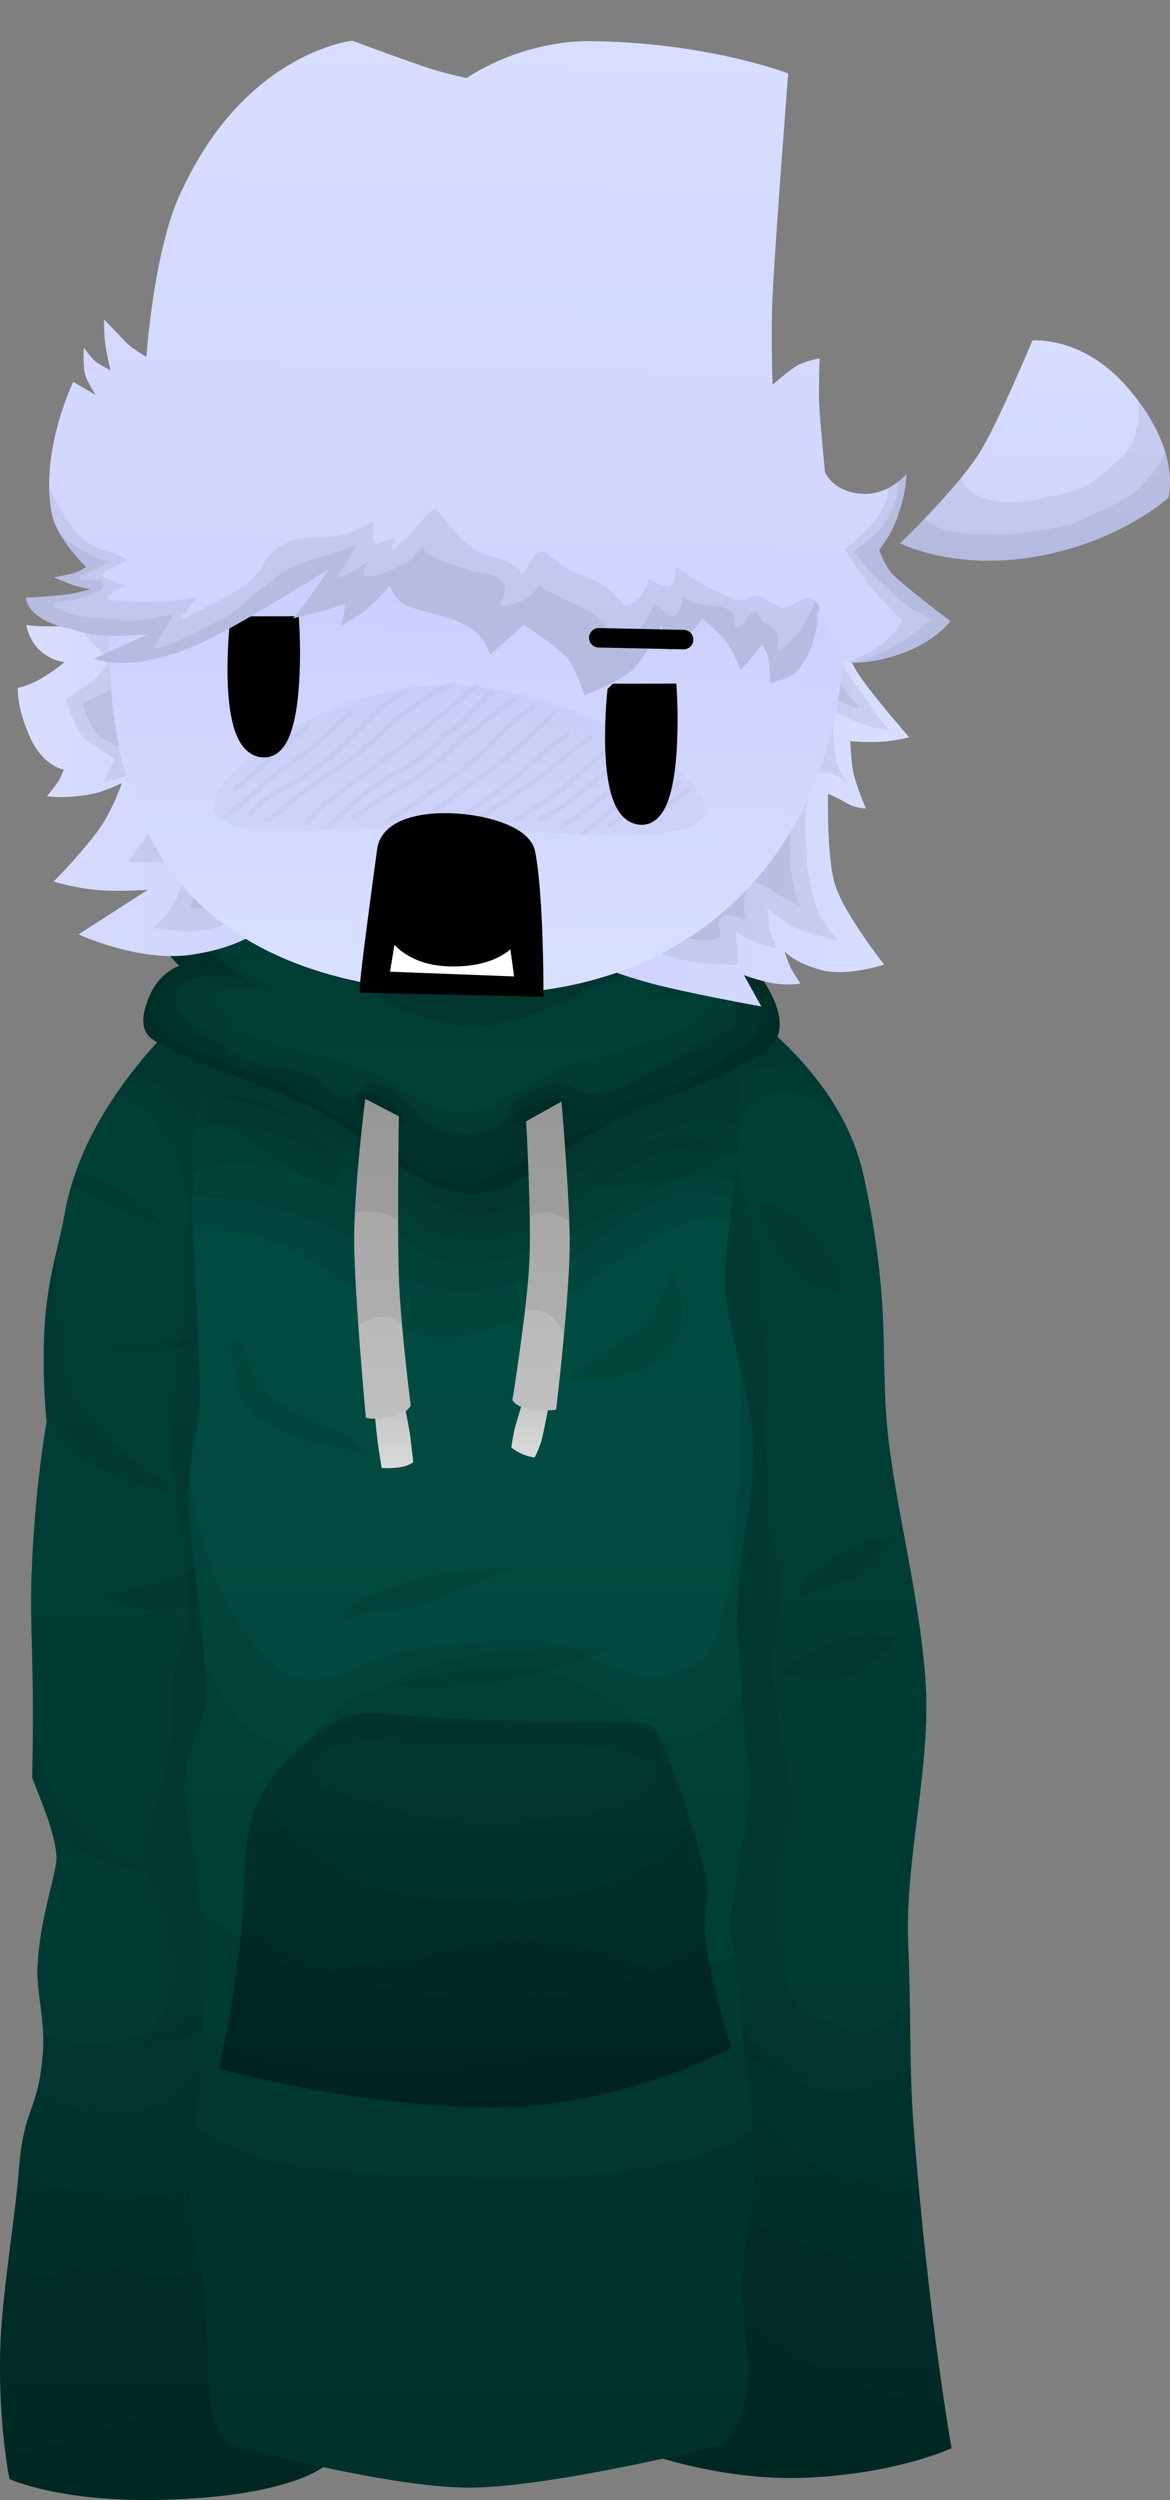 <svg version="1.1" xmlns="http://www.w3.org/2000/svg" xmlns:xlink="http://www.w3.org/1999/xlink" width="120.247" height="256.899" viewBox="0,0,120.247,256.899"><rect x="0" y="0" width="120.247" height="256.899" fill="#808080" stroke="none"/><defs><linearGradient x1="286.158" y1="150.977" x2="286.158" y2="308.716" gradientUnits="userSpaceOnUse" id="color-1"><stop offset="0" stop-color="#004036"/><stop offset="1" stop-color="#003831"/></linearGradient><linearGradient x1="351.958" y1="149.625" x2="351.958" y2="307.046" gradientUnits="userSpaceOnUse" id="color-2"><stop offset="0" stop-color="#004036"/><stop offset="1" stop-color="#003831"/></linearGradient><linearGradient x1="319.939" y1="146.092" x2="319.939" y2="309.604" gradientUnits="userSpaceOnUse" id="color-3"><stop offset="0" stop-color="#004d41"/><stop offset="1" stop-color="#00453b"/></linearGradient><linearGradient x1="320.576" y1="230.609" x2="320.576" y2="266.638" gradientUnits="userSpaceOnUse" id="color-4"><stop offset="0" stop-color="#004036"/><stop offset="1" stop-color="#003831"/></linearGradient><linearGradient x1="318.348" y1="138.955" x2="318.348" y2="163.308" gradientUnits="userSpaceOnUse" id="color-5"><stop offset="0" stop-color="#003831"/><stop offset="1" stop-color="#004036"/></linearGradient><linearGradient x1="326.227" y1="197.667" x2="326.227" y2="203.133" gradientUnits="userSpaceOnUse" id="color-6"><stop offset="0" stop-color="#c3c3c3"/><stop offset="1" stop-color="#d9d9d9"/></linearGradient><linearGradient x1="327.404" y1="166.936" x2="327.404" y2="198.471" gradientUnits="userSpaceOnUse" id="color-7"><stop offset="0" stop-color="#acacac"/><stop offset="1" stop-color="#bfbfbf"/></linearGradient><linearGradient x1="311.761" y1="197.934" x2="311.761" y2="204.657" gradientUnits="userSpaceOnUse" id="color-8"><stop offset="0" stop-color="#c3c3c3"/><stop offset="1" stop-color="#d9d9d9"/></linearGradient><linearGradient x1="310.895" y1="167.397" x2="310.895" y2="199.033" gradientUnits="userSpaceOnUse" id="color-9"><stop offset="0" stop-color="#acacac"/><stop offset="1" stop-color="#bfbfbf"/></linearGradient><linearGradient x1="336.186" y1="134.503" x2="362.693" y2="135.077" gradientUnits="userSpaceOnUse" id="color-10"><stop offset="0" stop-color="#ced3ff"/><stop offset="1" stop-color="#d7deff"/></linearGradient><linearGradient x1="273.296" y1="134.007" x2="299.753" y2="134.581" gradientUnits="userSpaceOnUse" id="color-11"><stop offset="0" stop-color="#d7deff"/><stop offset="1" stop-color="#ced3ff"/></linearGradient><linearGradient x1="321.558" y1="79.642" x2="319.9" y2="156.121" gradientUnits="userSpaceOnUse" id="color-12"><stop offset="0" stop-color="#bfbfff"/><stop offset="1" stop-color="#d9e1ff"/></linearGradient><linearGradient x1="378.423" y1="88.96" x2="377.93" y2="111.706" gradientUnits="userSpaceOnUse" id="color-13"><stop offset="0" stop-color="#d7deff"/><stop offset="1" stop-color="#ced3ff"/></linearGradient><linearGradient x1="322.084" y1="57.988" x2="320.628" y2="125.19" gradientUnits="userSpaceOnUse" id="color-14"><stop offset="0" stop-color="#d7deff"/><stop offset="1" stop-color="#ced3ff"/></linearGradient></defs><g transform="translate(-271.666,-53.982)"><g stroke-miterlimit="10"><g stroke-linecap="butt"><path d="M274.689,307.207v-253.225h91.182v253.225z" fill-opacity="0.01" fill="#000000" stroke="none" stroke-width="0"/><path d="M277.49,304.986c0,0 2.31,-94.384 2.152,-118.012c-0.055,-8.153 8.187,-36.761 40.202,-36.921c31.602,-0.158 39.857,29.487 39.849,36.897c-0.077,46.243 3.168,117.986 3.168,117.986z" fill="#ffffff" stroke="#000000" stroke-width="2"/><g stroke="none"><g><g stroke-width="0"><g><g><path d="M272.637,308.716c0,0 -1.124,-5.467 -0.954,-13.002c0.133,-5.872 1.486,-13.162 1.947,-19.043c0.486,-6.199 1.971,-5.638 2.445,-11.758c0.251,-3.243 -0.692,-6.279 -0.558,-8.849c0.241,-4.627 1.497,-8.052 1.912,-10.646c0.397,-2.478 -2.467,-8.435 -2.457,-8.845c0.263,-11.445 -0.265,-15.046 -0.069,-20.607c0.325,-9.236 1.551,-15.849 1.551,-15.849c0,0 -0.453,-4.153 -0.25,-9.011c0.233,-5.579 1.558,-9.237 2.071,-12.23c2.808,-16.381 21.404,-27.899 21.404,-27.899c0,0 1.484,2.641 1.601,8.325c0.148,7.19 -1.037,18.824 -0.714,31.412c0.17,6.608 0.769,13.919 0.886,21.087c0.056,3.427 -1.832,7.233 -1.746,10.673c0.209,8.3 2.279,17.042 2.459,24.65c0.127,5.387 -1.765,11.174 -1.58,15.752c0.236,5.834 4.87,22.6 4.981,25.807c0.303,8.708 -0.451,18.625 -0.451,18.625c0,0 -3.356,3.219 -16.782,3.551c-10.621,0.263 -15.695,-2.145 -15.695,-2.145z" fill="url(#color-1)"/><path d="M336.845,305.651c0,0 2.601,-5.737 2.504,-11.392c-0.054,-3.142 -0.51,-8.551 -0.737,-15.638c-0.188,-5.874 3.666,-9.048 3.41,-16.645c-0.211,-6.283 -1.819,-6.504 -2.2,-13.536c-0.49,-9.05 1.358,-14.714 0.808,-24.436c-0.112,-1.974 0.765,-2.765 0.639,-4.756c-0.346,-5.469 0.328,-16.681 -0.136,-22.112c-0.274,-3.211 -3.267,-10.794 -3.589,-13.767c-0.238,-2.196 0.335,-3.485 0.126,-5.461c-0.985,-9.28 -3.256,-16.435 -3.887,-21.178c-0.635,-4.774 0.372,-7.105 0.372,-7.105c0,0 22.529,8.634 26.222,24.965c0.663,2.93 1.554,7.697 1.928,12.878c0.319,4.417 0.127,9.107 0.576,13.513c0.785,7.715 3.212,16.567 3.884,25.373c0.695,9.11 -2.158,18.572 -1.748,27.547c0.289,6.328 0.085,12.557 0.522,18.267c1.539,20.088 3.921,33.382 3.921,33.382c0,0 -5.478,2.605 -14.858,3.034c-9.322,0.426 -17.757,-2.934 -17.757,-2.934z" fill="url(#color-2)"/><path d="M271.683,295.715c0.133,-5.872 1.486,-13.162 1.947,-19.043c0.486,-6.199 1.971,-5.638 2.445,-11.758c0.052,-0.666 0.053,-1.323 0.023,-1.969c0.302,0.117 0.59,0.217 0.845,0.303c3.773,1.272 6.114,0.849 9.844,-0.473c3.886,-3.766 2.723,-9.281 1.173,-13.92c-0.401,-1.199 -1.263,-2.353 -1.462,-3.595c-0.41,-2.565 1.238,-5.37 1.849,-7.812c1.255,-3.756 0.613,-7.221 1.158,-11.035c0.291,-2.034 1.214,-3.943 1.495,-5.963c0.421,-3.023 -0.17,-7.583 -1.125,-10.448c0.02,-4.092 -1.09,-8.679 -0.375,-12.808c0.823,-4.752 1.138,-9.924 1.138,-14.789c0,-1.358 0.393,-2.874 0.374,-4.164c-0.054,-3.799 -2.962,-10.318 -6.711,-11.421c-0.309,-0.091 -0.607,-0.135 -0.894,-0.14c6.445,-9.615 16.27,-15.7 16.27,-15.7c0,0 1.484,2.641 1.601,8.325c0.148,7.19 -1.037,18.824 -0.714,31.412c0.17,6.608 0.769,13.919 0.886,21.087c0.056,3.427 -1.832,7.233 -1.746,10.673c0.209,8.3 2.279,17.042 2.459,24.65c0.127,5.387 -1.765,11.174 -1.58,15.752c0.236,5.834 4.87,22.6 4.981,25.807c0.303,8.708 -0.451,18.625 -0.451,18.625c0,0 -3.356,3.219 -16.782,3.551c-10.614,0.263 -15.688,-2.141 -15.695,-2.145c-0.002,-0.011 -1.124,-5.474 -0.954,-13.002z" fill-opacity="0.063" fill="#000000"/><path d="M336.845,305.651c0,0 2.601,-5.737 2.504,-11.392c-0.054,-3.142 -0.51,-8.551 -0.737,-15.638c-0.188,-5.874 3.666,-9.048 3.41,-16.645c-0.211,-6.283 -1.819,-6.504 -2.2,-13.536c-0.49,-9.05 1.358,-14.714 0.808,-24.436c-0.112,-1.974 0.765,-2.765 0.639,-4.756c-0.346,-5.469 0.328,-16.681 -0.136,-22.112c-0.274,-3.211 -3.267,-10.794 -3.589,-13.767c-0.238,-2.196 0.335,-3.485 0.126,-5.461c-0.985,-9.28 -3.256,-16.435 -3.887,-21.178c-0.635,-4.774 0.372,-7.105 0.372,-7.105c0,0 17.814,6.827 24.357,19.822c-3.044,-3.008 -8.262,-5.499 -10.862,-0.18c-1.286,2.632 0.308,6.314 0.962,8.926c1.716,8.582 1.747,17.006 1.794,25.769c0.54,2.158 0.062,4.452 0.255,6.686c0.133,1.541 0.875,2.929 1.039,4.437c0.31,2.86 -0.298,5.769 -0.521,8.59c-0.231,2.921 0.306,6.16 0.786,9.041c0.377,2.263 1.299,5.169 1.029,7.473c-0.158,1.343 -0.894,2.536 -1.037,3.904c-0.48,4.59 -0.351,9.345 0.567,13.874c0.746,1.504 1.291,2.454 2.864,3.174c1.222,0.56 3.791,1.769 5.133,1.637c1.521,-0.149 2.543,-1.188 3.652,-2.02c0.346,-0.259 0.682,-0.524 1.009,-0.794c0.06,4.219 0.062,8.33 0.359,12.203c1.539,20.088 3.921,33.382 3.921,33.382c0,0 -5.478,2.605 -14.858,3.034c-9.322,0.426 -17.757,-2.934 -17.757,-2.934z" fill-opacity="0.063" fill="#000000"/><path d="M271.683,295.715c0.133,-5.872 1.486,-13.162 1.947,-19.043c0.345,-4.399 1.193,-5.394 1.826,-7.789c6.791,4.21 17.827,2.733 17.827,-7.015c1.157,-3.323 0.835,-7.351 0.326,-10.757c-0.301,-2.014 -1.638,-3.866 -1.957,-5.871c-0.433,-2.721 0.665,-6.418 0.665,-9.298c-0.013,-2.079 1.041,-3.724 1.297,-5.749c0.339,-2.678 -0.295,-5.473 0,-8.154c0.207,-1.881 1.609,-3.808 1.638,-5.667c0.025,-1.61 -0.479,-4.167 -0.991,-5.705c0.063,-9.73 0.013,-19.23 0.013,-28.868c0,-5.604 -0.769,-12.722 -6.019,-16.18c-1.066,-0.702 -2.314,-0.656 -3.496,-0.846c6.379,-8.507 14.918,-13.796 14.918,-13.796c0,0 1.484,2.641 1.601,8.325c0.148,7.19 -1.037,18.824 -0.714,31.412c0.17,6.608 0.769,13.919 0.886,21.087c0.056,3.427 -1.832,7.233 -1.746,10.673c0.209,8.3 2.279,17.042 2.459,24.65c0.127,5.387 -1.765,11.174 -1.58,15.752c0.236,5.834 4.87,22.6 4.981,25.807c0.303,8.708 -0.451,18.625 -0.451,18.625c0,0 -3.356,3.219 -16.782,3.551c-10.614,0.263 -15.688,-2.141 -15.695,-2.145c-0.002,-0.011 -1.124,-5.474 -0.954,-13.002z" fill-opacity="0.063" fill="#000000"/><path d="M336.845,305.651c0,0 2.601,-5.737 2.504,-11.392c-0.054,-3.142 -0.51,-8.551 -0.737,-15.638c-0.188,-5.874 3.666,-9.048 3.41,-16.645c-0.211,-6.283 -1.819,-6.504 -2.2,-13.536c-0.49,-9.05 1.358,-14.714 0.808,-24.436c-0.112,-1.974 0.765,-2.765 0.639,-4.756c-0.346,-5.469 0.328,-16.681 -0.136,-22.112c-0.274,-3.211 -3.267,-10.794 -3.589,-13.767c-0.238,-2.196 0.335,-3.485 0.126,-5.461c-0.985,-9.28 -3.256,-16.435 -3.887,-21.178c-0.635,-4.774 0.372,-7.105 0.372,-7.105c0,0 12.39,4.749 20.3,13.864c-2.441,-0.043 -4.947,-0.041 -7.151,1.104c-4.184,2.174 -3.815,9.825 -2.836,13.741c0.014,3.543 1.311,7.189 1.299,10.703c-0.019,5.569 0.645,11.143 0.663,16.732c0.925,2.774 0.219,6.225 0.652,9.132c0.258,1.73 1.267,3.337 1.292,5.097c0.015,1.057 -0.835,2.372 -0.972,3.427c-0.34,2.623 -0.653,5.46 0,8.072c0,1.988 1.33,3.924 1.298,5.787c-0.049,2.835 -0.988,5.808 -1.298,8.646c-0.449,4.117 -0.334,8.35 -0.334,12.516c0.031,5.074 5.451,10.402 10.761,10.458c2.602,0.027 5.23,-0.924 7.447,-2.457c0.046,1.952 0.12,3.864 0.262,5.721c1.539,20.088 3.921,33.382 3.921,33.382c0,0 -5.478,2.605 -14.858,3.034c-9.322,0.426 -17.757,-2.934 -17.757,-2.934z" fill-opacity="0.063" fill="#000000"/><path d="M271.683,295.715c0.132,-5.826 1.465,-13.049 1.936,-18.905c0.264,0.253 0.539,0.496 0.827,0.728c2.826,2.269 7.955,1.311 11.205,2.123c2.885,0.015 6.907,-0.532 9.236,-2.502c3.253,-2.752 4.606,-10.541 3.289,-14.306c0.017,-2.703 -0.671,-5.461 -0.321,-8.198c0.214,-1.671 0.702,-3.689 0.66,-5.341c-0.055,-2.185 -1.632,-3.993 -1.312,-6.401c0.37,-2.783 1.625,-4.913 1.625,-7.784c-1.086,-3.257 0.143,-7.058 -0.326,-10.437c-0.839,-6.042 -0.313,-12.656 -0.313,-18.757c0,-7.581 1.917,-15.372 0.971,-22.953c-0.331,-2.651 -1.31,-5.187 -1.31,-7.866c-1.845,-5.73 -4.231,-12.106 -9.584,-14.519c5.611,-6.026 11.411,-9.619 11.411,-9.619c0,0 1.484,2.641 1.601,8.325c0.148,7.19 -1.037,18.824 -0.714,31.412c0.17,6.608 0.769,13.919 0.886,21.087c0.056,3.427 -1.832,7.233 -1.746,10.673c0.209,8.3 2.279,17.042 2.459,24.65c0.127,5.387 -1.765,11.174 -1.58,15.752c0.236,5.834 4.87,22.6 4.981,25.807c0.303,8.708 -0.451,18.625 -0.451,18.625c0,0 -3.356,3.219 -16.782,3.551c-10.614,0.263 -15.688,-2.141 -15.695,-2.145c-0.002,-0.011 -1.124,-5.474 -0.954,-13.002z" fill-opacity="0.063" fill="#000000"/><path d="M336.845,305.651c0,0 2.601,-5.737 2.504,-11.392c-0.054,-3.142 -0.51,-8.551 -0.737,-15.638c-0.188,-5.874 3.666,-9.048 3.41,-16.645c-0.211,-6.283 -1.819,-6.504 -2.2,-13.536c-0.49,-9.05 1.358,-14.714 0.808,-24.436c-0.112,-1.974 0.765,-2.765 0.639,-4.756c-0.346,-5.469 0.328,-16.681 -0.136,-22.112c-0.274,-3.211 -3.267,-10.794 -3.589,-13.767c-0.238,-2.196 0.335,-3.485 0.126,-5.461c-0.985,-9.28 -3.256,-16.435 -3.887,-21.178c-0.635,-4.774 0.372,-7.105 0.372,-7.105c0,0 8.632,3.308 16.085,9.702c-2.599,1.266 -5.485,1.815 -7.51,4.225c-3.052,3.63 -1.782,8.288 -3.149,12.542c-0.039,4.407 1.826,8.081 2.278,12.35c0.334,3.16 1.34,6.244 1.627,9.419c0.261,2.893 0.172,5.599 0.652,8.48c0.016,2.295 0.636,4.582 0.336,6.933c-0.35,2.733 -1.318,5.988 -0.984,8.762c0.182,1.511 1.623,2.98 1.623,4.444c0,1.904 -0.974,4.051 -0.974,6.098c-0.667,3.333 0.172,6.729 -0.318,10.049c-0.937,6.349 -1.263,13.277 1.68,19.098c0.568,2.26 -0.245,4.711 0.666,6.885c1.111,2.649 2.71,2.463 4.457,4.238c4.35,4.42 9.196,5.857 15.462,5.83c1.498,16.398 3.374,26.869 3.374,26.869c0,0 -5.478,2.605 -14.858,3.034c-9.322,0.426 -17.757,-2.934 -17.757,-2.934z" fill-opacity="0.063" fill="#000000"/><path d="M271.683,295.715c0.062,-2.747 0.391,-5.804 0.771,-8.883c1.056,0.579 2.256,0.944 3.668,1.044c1.522,0.108 2.904,-0.826 4.318,-1.088c1.938,-0.359 3.787,0.487 5.631,0.859c8.04,1.321 13.354,-4.438 17.056,-10.852c1.2,5.311 2.382,10.289 2.437,11.89c0.303,8.708 -0.451,18.625 -0.451,18.625c0,0 -3.356,3.219 -16.782,3.551c-10.614,0.263 -15.688,-2.141 -15.695,-2.145c-0.002,-0.011 -1.124,-5.474 -0.954,-13.002z" fill-opacity="0.063" fill="#000000"/><path d="M336.845,305.651c0,0 2.601,-5.737 2.504,-11.392c-0.054,-3.142 -0.51,-8.551 -0.737,-15.638c-0.051,-1.581 0.191,-2.966 0.568,-4.295c2.781,3.968 6.423,7.179 11.247,8.564c3.807,1.637 7.873,3.715 12.134,3.701c1.466,-0.005 2.855,-0.436 4.212,-1.013c1.329,12.38 2.689,19.973 2.689,19.973c0,0 -5.478,2.605 -14.858,3.034c-9.322,0.426 -17.757,-2.934 -17.757,-2.934z" fill-opacity="0.063" fill="#000000"/><path d="M305.565,288.684c0.303,8.708 -0.451,18.625 -0.451,18.625c0,0 -3.356,3.219 -16.782,3.551c-10.614,0.263 -15.688,-2.141 -15.695,-2.145c-0.001,-0.004 -0.175,-0.852 -0.376,-2.337c3.994,-0.786 7.908,-2.06 11.766,-3.348c7.918,-3.247 16.494,-7.267 21.534,-14.403c0.001,0.019 0.002,0.038 0.002,0.057z" fill-opacity="0.063" fill="#000000"/><path d="M336.845,305.651c0,0 2.601,-5.737 2.504,-11.392c-0.033,-1.91 -0.214,-4.657 -0.402,-8.109c4.089,4.003 9.435,6.94 14.119,9.748c4.637,2.32 10.244,4.819 15.649,4.988c0.45,3.016 0.746,4.665 0.746,4.665c0,0 -5.478,2.605 -14.858,3.034c-9.322,0.426 -17.757,-2.934 -17.757,-2.934z" fill-opacity="0.063" fill="#000000"/></g><path d="M297.694,256.347c2.747,-3.572 3.874,-9.028 4.208,-13.459c0.134,1.444 0.229,2.859 0.262,4.238c0.084,3.535 -0.703,7.243 -1.201,10.667c-4.643,4.335 -7.655,5.178 -14.866,6.3c5.023,-2.348 8.183,-3.306 11.598,-7.746z" fill-opacity="0.063" fill="#000000"/><path d="M274.972,236.573c0.042,-1.838 0.064,-3.474 0.072,-4.948c1.196,3.225 1.275,6.55 3.66,9.08c3.432,3.64 9.183,5.88 9.183,5.88c0,0 -3.395,-0.528 -6.265,-1.626c-2.055,-0.786 -3.601,-2.182 -4.539,-2.421c-0.701,-2.638 -2.118,-5.676 -2.112,-5.965z" fill-opacity="0.063" fill="#000000"/><path d="M276.204,191.107c0.144,-3.448 0.705,-6.163 1.234,-8.44c0.307,5.89 -0.227,11.026 2.06,15.198c1.892,3.453 6.257,6.075 9.788,9.444c-4.466,-1.061 -7.602,-1.613 -10.585,-5.102c-0.847,-0.991 -1.682,-1.775 -2.322,-2.903c-0.119,-1.44 -0.325,-4.629 -0.175,-8.199z" fill-opacity="0.063" fill="#000000"/><path d="M339.822,248.441c-0.021,-0.391 -0.038,-0.776 -0.051,-1.156c1.298,4.046 2.895,8.405 5.58,11.815c2.743,3.482 5.265,6.698 10.091,8.515c-6.012,-0.69 -9.213,-4.073 -13.616,-8.225c-0.495,-3.938 -1.684,-5.034 -2.004,-10.949z" fill-opacity="0.063" fill="#000000"/></g><path d="M282.882,193.14l0.002,-0l0.014,-0.024l0.122,-0.061l0.879,-0.753l0.59,-0.074l0.034,-0.013l0.036,0.003l1.641,-0.252l1.774,-0.127l0.019,-0.006l0.02,0.003l3.029,-0.263l1.919,-0.087l-1.165,0.453l-1.569,0.483l-1.505,0.347l-2.263,0.238h-1.61l-0.088,0.022l-0.09,-0.016l-1.786,0.128z" fill-opacity="0.063" fill="#000000"/><path d="M279.758,174.433h0.094l0.197,0.049l0.845,0.242l0.628,0.209l1.312,0.596l1.212,0.606l1.113,0.668l1.77,1.416l1.463,1.463l0.28,0.311l-1.501,-0.5l-2.354,-0.915l-0.005,-0.001l-0.004,-0.003l-1.629,-0.626l-1.949,-0.975l-1.229,-0.737l-0.953,-0.607c0.124,-0.409 0.258,-0.814 0.4,-1.215c0.102,0.013 0.205,0.019 0.31,0.019z" fill-opacity="0.063" fill="#000000"/><path d="M288.739,216.322c5.383,-1.871 8.721,-4.659 12.615,-8.157c0.043,1.214 0.076,2.427 0.096,3.637c0.007,0.427 -0.016,0.86 -0.062,1.297c-2.091,5.842 -13.147,7.571 -18.276,5.447c-0.337,-0.139 -0.611,-0.377 -0.848,-0.672c2.643,-0.275 5.96,-1.373 6.476,-1.552z" fill-opacity="0.063" fill="#000000"/></g><path d="M354.336,224.121c2.046,-1.285 4.173,-1.941 6.459,-2.251c0.736,-0.1 3.181,0.399 3.181,0.399c0,0 -1.357,1.566 -2.082,2.175c-2.028,1.703 -4.505,2.601 -7.179,2.276c-1.81,-0.516 -2.815,-0.992 -2.815,-0.992c0,0 2.144,-1.695 2.437,-1.606z" fill-opacity="0.063" fill="#000000" stroke-width="0.5"/><path d="M360.647,212.298c0.601,-0.223 2.745,-0.219 2.745,-0.219c0,0 -1.269,2.142 -2.284,2.975c-2.18,1.791 -7.52,3.004 -7.52,3.004c0,0 0.067,-1.635 2.154,-2.853z" fill-opacity="0.063" fill="#000000" stroke-width="0.5"/><path d="M352.105,178.28c2.249,1.176 4.073,3.444 5.161,5.582c0.539,1.06 1.195,3.009 1.195,3.009c0,0 -2.136,-0.382 -2.792,-0.614c-3.947,-1.399 -6.287,-8.75 -6.287,-8.75l1.983,0.163c0,0 0.654,0 0.741,0.61z" fill-opacity="0.063" fill="#000000" stroke-width="0.5"/></g><g stroke-width="0"><path d="M295.101,305.149c0,0 -1.297,-1.387 -1.731,-3.927c-0.498,-2.906 -0.176,-7.292 -0.799,-12.351c-0.297,-2.411 -1.176,-4.74 -1.319,-7.475c-0.232,-4.441 0.576,-9.191 0.944,-14.133c0.4,-5.373 0.364,-10.99 0.07,-17.121c-0.203,-4.238 -1.473,-8.536 -1.615,-12.821c-0.111,-3.351 2.32,-6.333 2.203,-9.641c-0.245,-6.943 -1.641,-13.714 -1.803,-19.995c-0.105,-4.077 1.251,-7.318 1.16,-10.911c-0.2,-7.966 -0.706,-13.573 -0.756,-17.907c-0.123,-10.636 1.918,-22.722 1.918,-22.722c0,0 10.9,-10.899 25.371,-10c2.907,0.181 5.434,1.065 7.789,1.516c15.351,2.94 19.619,10.121 19.619,10.121c0,0 1.369,-0.443 1.599,11.362c0.058,2.968 -1.745,13.522 -1.569,17.089c0.205,4.155 2.824,11.533 2.919,16.01c0.141,6.646 -1.799,11.752 -1.641,18.819c0.096,4.274 0.551,5.53 0.635,9.894c0.044,2.271 0.629,4.274 0.665,6.548c0.042,2.676 -2.004,11.683 -1.955,14.278c0.056,2.981 1.021,5.718 1.076,8.547c0.109,5.589 1.288,10.833 1.346,15.54c0.056,4.509 -1.351,9.871 -1.313,13.186c0.036,3.221 0.692,6.426 0.692,8.183c0,5.295 -2.455,7.914 -2.455,7.914c0,0 -17.739,4.455 -26.318,4.455c-8.436,0 -24.735,-4.455 -24.735,-4.455z" fill="url(#color-3)"/><path d="M294.145,266.549c0,0 1.362,-5.786 2.086,-11.858c0.583,-4.887 0.493,-9.958 0.931,-12.347c0.505,-2.757 2.463,-5.709 2.463,-5.709c0,0 4.856,-5.978 8.522,-6.46c2.782,-0.366 7.2,0.345 11.767,0.488c8.476,0.266 17.466,0.335 17.466,0.335c0,0 1.303,-0.039 1.87,1.067c1.626,3.17 3.962,10.549 4.949,14.652c0.467,1.94 -0.376,4.171 0.038,7.023c0.73,5.028 2.592,10.673 2.592,10.673c0,0 -11.197,6.148 -24.621,6.118c-13.929,-0.03 -28.062,-3.983 -28.062,-3.983z" fill="url(#color-4)"/><path d="M294.145,266.549c0,0 1.362,-5.786 2.086,-11.858c0.583,-4.887 0.493,-9.958 0.931,-12.347c0.505,-2.757 2.463,-5.709 2.463,-5.709c0,0 4.856,-5.978 8.522,-6.46c2.782,-0.366 7.2,0.345 11.767,0.488c8.476,0.266 17.466,0.335 17.466,0.335c0,0 1.303,-0.039 1.87,1.067c1.626,3.17 3.962,10.549 4.949,14.652c0.467,1.94 -0.376,4.171 0.038,7.023c0.73,5.028 2.592,10.673 2.592,10.673c0,0 -11.197,6.148 -24.621,6.118c-13.929,-0.03 -28.062,-3.983 -28.062,-3.983zM329.568,233.286c-2.197,-0.071 -9.9,0.018 -15.026,-0.174c-3.298,-0.123 -6.664,-0.835 -9.636,1.024c-1.208,0.754 -1.571,0.925 -0.377,3.031c0.69,1.217 4.642,1.903 5.943,2.292c5.6,1.678 9.4,2.134 15.452,1.665c4.216,-0.6 10.723,-0.509 13.185,-4.334c1.723,-2.676 -7.288,-3.433 -9.542,-3.505z" fill-opacity="0.063" fill="#000000"/><path d="M294.145,266.549c0,0 1.362,-5.786 2.086,-11.858c0.583,-4.887 0.493,-9.958 0.931,-12.347c0.206,-1.125 0.654,-2.283 1.113,-3.259c0.814,0.843 1.63,1.684 2.459,2.512c4.097,3.514 8.841,6.872 14.409,7.42c3.122,0.307 6.313,0.192 9.447,0.412c6.064,-0.348 14.779,-2.365 18.046,-8.288c0.638,2.056 1.194,4.045 1.563,5.577c0.467,1.94 -0.376,4.171 0.038,7.023c0.73,5.028 2.592,10.673 2.592,10.673c0,0 -11.197,6.148 -24.621,6.118c-13.929,-0.03 -28.062,-3.983 -28.062,-3.983z" fill-opacity="0.063" fill="#000000"/><path d="M294.145,266.549c0,0 1.362,-5.786 2.086,-11.858c0.114,-0.958 0.203,-1.923 0.274,-2.874c7.811,5.458 15.958,7.531 25.731,7.535c8.65,-0.004 14.857,-0.87 21.948,-6.028c0.015,0.137 0.032,0.276 0.052,0.416c0.73,5.028 2.592,10.673 2.592,10.673c0,0 -11.197,6.148 -24.621,6.118c-13.929,-0.03 -28.062,-3.983 -28.062,-3.983z" fill-opacity="0.063" fill="#000000"/><path d="M295.101,305.149c0,0 -1.297,-1.387 -1.731,-3.927c-0.498,-2.906 -0.176,-7.292 -0.799,-12.351c-0.297,-2.411 -1.176,-4.74 -1.319,-7.475c-0.232,-4.441 0.576,-9.191 0.944,-14.133c0.4,-5.373 0.364,-10.99 0.07,-17.121c-0.203,-4.238 -1.473,-8.536 -1.615,-12.821c-0.111,-3.351 2.32,-6.333 2.203,-9.641c-0.245,-6.943 -1.641,-13.714 -1.803,-19.995c-0.019,-0.734 0.01,-1.442 0.068,-2.129c1.202,7.899 3.332,15.39 10.021,20.585c4.317,1.287 7.416,-1.122 11.457,-2.289c4.346,-1.255 9.27,-1.24 13.757,-1.24c4.213,-0.014 6.535,2.435 10.296,3.424c2.651,0.697 6.605,-0.127 8.057,-2.672c1.075,-1.885 1.406,-4.396 1.925,-6.483c0.748,-5.932 0.858,-11.654 1.288,-17.576c0.125,-1.72 -0.088,-3.427 -0.223,-5.139c0.688,2.907 1.359,5.85 1.406,8.075c0.141,6.646 -1.799,11.752 -1.641,18.819c0.096,4.274 0.551,5.53 0.635,9.894c0.044,2.271 0.629,4.274 0.665,6.548c0.042,2.676 -2.004,11.683 -1.955,14.278c0.056,2.981 1.021,5.718 1.076,8.547c0.109,5.589 1.288,10.833 1.346,15.54c0.056,4.509 -1.351,9.871 -1.313,13.186c0.036,3.221 0.692,6.426 0.692,8.183c0,5.295 -2.455,7.914 -2.455,7.914c0,0 -17.739,4.455 -26.318,4.455c-8.436,0 -24.735,-4.455 -24.735,-4.455z" fill-opacity="0.063" fill="#000000"/><path d="M291.456,178.867c-0.123,-10.636 1.918,-22.722 1.918,-22.722c0,0 10.9,-10.899 25.371,-10c2.907,0.181 5.434,1.065 7.789,1.516c15.351,2.94 19.619,10.121 19.619,10.121c0,0 1.369,-0.443 1.599,11.362c0.034,1.751 -0.579,6.142 -1.052,10.181c-6.974,-1.048 -13.13,6.294 -18.883,9.168c-3.876,1.548 -9.659,4.022 -13.909,2.382c-2.768,-1.069 -4.749,-3.517 -7.089,-5.197c-4.258,-3.551 -9.836,-5.609 -15.33,-5.242c-0.017,-0.541 -0.029,-1.063 -0.035,-1.568z" fill-opacity="0.063" fill="#000000"/><path d="M295.101,305.149c0,0 -1.297,-1.387 -1.731,-3.927c-0.498,-2.906 -0.176,-7.292 -0.799,-12.351c-0.297,-2.411 -1.176,-4.74 -1.319,-7.475c-0.232,-4.441 0.576,-9.191 0.944,-14.133c0.4,-5.373 0.364,-10.99 0.07,-17.121c-0.203,-4.238 -1.473,-8.536 -1.615,-12.821c-0.111,-3.351 2.32,-6.333 2.203,-9.641c-0.032,-0.918 -0.085,-1.833 -0.152,-2.745c1.67,3.816 4.737,8.888 9.045,8.319c1.84,-0.243 2.651,-1.803 3.81,-2.962c1.465,-1.465 3.199,-2.35 5.19,-2.842c4.782,-1.365 10.71,-2.493 15.703,-1.946c2.623,0.288 4.656,1.686 6.984,2.574c1.66,1.119 2.85,2.888 4.72,3.697c4.917,2.126 8.151,-0.574 9.763,-4.388c0.084,0.994 0.154,2.106 0.182,3.566c0.044,2.271 0.629,4.274 0.665,6.548c0.042,2.676 -2.004,11.683 -1.955,14.278c0.056,2.981 1.021,5.718 1.076,8.547c0.109,5.589 1.288,10.833 1.346,15.54c0.056,4.509 -1.351,9.871 -1.313,13.186c0.036,3.221 0.692,6.426 0.692,8.183c0,5.295 -2.455,7.914 -2.455,7.914c0,0 -17.739,4.455 -26.318,4.455c-8.436,0 -24.735,-4.455 -24.735,-4.455z" fill-opacity="0.063" fill="#000000"/><path d="M293.374,156.145c0,0 10.9,-10.899 25.371,-10c2.907,0.181 5.434,1.065 7.789,1.516c15.351,2.94 19.619,10.121 19.619,10.121c0,0 1.369,-0.443 1.599,11.362c0.023,1.161 -0.239,3.482 -0.556,6.092c-6.087,-1.692 -10.626,2.351 -16.125,5.091c-4.757,2.036 -10.095,5.036 -15.225,2.68c-2.081,-0.956 -3.982,-3.079 -5.735,-4.538c-4.918,-3.509 -12.419,-5.997 -18.593,-4.113c0.344,-9.27 1.855,-18.211 1.855,-18.211z" fill-opacity="0.063" fill="#000000"/><path d="M295.101,305.149c0,0 -1.297,-1.387 -1.731,-3.927c-0.498,-2.906 -0.176,-7.292 -0.799,-12.351c-0.297,-2.411 -1.176,-4.74 -1.319,-7.475c-0.232,-4.441 0.576,-9.191 0.944,-14.133c0.396,-5.324 0.364,-10.888 0.078,-16.953c0.613,0.579 1.299,1.095 2.011,1.563c0.438,0.402 0.924,0.715 1.452,0.878c0.152,0.086 0.305,0.17 0.456,0.252c1.411,0.767 2.413,2.019 3.941,2.604c2.945,1.126 6.847,0.508 9.899,0.066c4.322,-0.027 8.592,-2.003 12.935,-2.367c4.181,-0.35 8.586,0.64 12.525,1.954c4.504,1.489 8.199,1.357 11.626,-0.446c0.305,1.861 0.729,3.668 0.765,5.515c0.109,5.589 1.288,10.833 1.346,15.54c0.056,4.509 -1.351,9.871 -1.313,13.186c0.036,3.221 0.692,6.426 0.692,8.183c0,5.295 -2.455,7.914 -2.455,7.914c0,0 -17.739,4.455 -26.318,4.455c-8.436,0 -24.735,-4.455 -24.735,-4.455z" fill-opacity="0.063" fill="#000000"/><path d="M293.374,156.145c0,0 10.9,-10.899 25.371,-10c2.907,0.181 5.434,1.065 7.789,1.516c15.351,2.94 19.619,10.121 19.619,10.121c0,0 1.369,-0.443 1.599,11.362c0.003,0.179 0,0.386 -0.009,0.617c-5.889,-2.215 -12.004,2.402 -17.596,5.184c-2.528,1.685 -7.562,4.697 -10.772,3.925c-3.398,-0.817 -6.267,-4.348 -9.344,-5.897c-5.733,-2.856 -11.471,-6.314 -17.999,-6.245c0.566,-6.003 1.34,-10.583 1.34,-10.583z" fill-opacity="0.063" fill="#000000"/><path d="M293.374,156.145c0,0 10.9,-10.899 25.371,-10c2.907,0.181 5.434,1.065 7.789,1.516c15.351,2.94 19.619,10.121 19.619,10.121c0,0 1.369,-0.443 1.599,11.362c0.022,1.123 -0.416,5.654 -0.719,8.159c-6.76,-2.558 -11.64,2.485 -16.779,6.156c-4.49,3.003 -11.785,4.427 -16.918,1.964c-2.149,-1.031 -4.803,-3.556 -6.747,-4.855c-5.022,-2.249 -9.639,-3.485 -15.189,-3.645c0.199,-9.86 1.973,-20.777 1.973,-20.777z" fill-opacity="0.063" fill="#000000"/><path d="M293.374,156.145c0,0 10.9,-10.899 25.371,-10c2.907,0.181 5.434,1.065 7.789,1.516c15.351,2.94 19.619,10.121 19.619,10.121c0,0 1.369,-0.443 1.599,11.362c0.015,0.782 -0.099,2.093 -0.272,3.663c-4.431,-0.3 -5.325,-1.61 -9.055,0.021c-1.769,0.774 -7.902,4.143 -9.235,5.479c-3.008,2.523 -9.573,4.194 -13.082,2.021c-2.153,-1.334 -4.553,-3.226 -6.49,-4.838c-4.689,-3.353 -11.764,-7.005 -17.864,-5.515c0.577,-7.427 1.617,-13.829 1.617,-13.829z" fill-opacity="0.063" fill="#000000"/><path d="M295.101,305.149c0,0 -1.297,-1.387 -1.731,-3.927c-0.498,-2.906 -0.176,-7.292 -0.799,-12.351c-0.297,-2.411 -1.176,-4.74 -1.319,-7.475c-0.232,-4.441 0.576,-9.191 0.944,-14.133c0.108,-1.451 0.184,-2.92 0.232,-4.412c2.096,1.254 4.268,2.355 6.448,3.22c6.237,1.153 12.774,1.142 19.088,0.742c3.173,-0.201 6.258,-0.985 9.445,-0.987c3.712,-0.458 7.732,-0.546 11.487,-0.562c2.117,-0.009 3.319,0.405 5.426,-0.342c1.346,-0.477 2.614,-0.711 3.743,-1.222c0.362,4.331 1.118,8.419 1.165,12.167c0.056,4.509 -1.351,9.871 -1.313,13.186c0.036,3.221 0.692,6.426 0.692,8.183c0,5.295 -2.455,7.914 -2.455,7.914c0,0 -17.739,4.455 -26.318,4.455c-8.436,0 -24.735,-4.455 -24.735,-4.455z" fill-opacity="0.063" fill="#000000"/><path d="M295.101,305.149c0,0 -1.297,-1.387 -1.731,-3.927c-0.498,-2.906 -0.176,-7.292 -0.799,-12.351c-0.297,-2.411 -1.176,-4.74 -1.319,-7.475c-0.147,-2.82 0.125,-5.765 0.437,-8.805c3.422,2.231 8.142,3.814 11.307,4.086c8.685,1.062 17.354,1.142 26.097,1.132c6.545,-0.727 14.34,-1.101 19.971,-4.984c0.091,1.037 0.153,2.052 0.165,3.043c0.056,4.509 -1.351,9.871 -1.313,13.186c0.036,3.221 0.692,6.426 0.692,8.183c0,5.295 -2.455,7.914 -2.455,7.914c0,0 -17.739,4.455 -26.318,4.455c-8.436,0 -24.735,-4.455 -24.735,-4.455z" fill-opacity="0.063" fill="#000000"/></g><g stroke-width="0"><path d="M348.801,153.024c0,0 6.183,6.838 0.807,9.401c-1.015,0.484 -2.541,1.517 -4.354,2.282c-3.396,1.434 -7.799,2.93 -11.745,5.158c-5.175,2.922 -9.189,6.792 -13.268,6.792c-4.678,0 -10.888,-5.433 -14.706,-7.854c-4.262,-2.702 -13.837,-5.316 -18.038,-7.91c-1.937,-1.196 -0.782,-3.719 -0.556,-4.329c0.977,-2.639 3.147,-3.341 3.147,-3.341c0,0 -3.068,-2.691 -1.908,-5.59c0.635,-1.588 4.213,-3.169 6.364,-4.567c4.729,-3.073 16.085,-4.111 23.805,-4.111c6.419,0 14.017,0.868 20.314,2.817c4.632,1.433 8.56,3.68 10.797,5.433c3.081,2.414 -0.658,5.82 -0.658,5.82z" fill="url(#color-5)"/><path d="M342.837,150.215c0,1.345 -5.072,3.153 -11.349,5.842c-3.562,1.526 -7.06,3.385 -11.365,3.385c-4.572,0 -9.447,-2.871 -12.987,-4.974c-5.667,-3.367 -10.32,-4.734 -10.32,-6.031c0,-2.108 10.602,-6.559 22.492,-6.559c11.89,0 23.529,6.229 23.529,8.337z" fill-opacity="0.125" fill="#000000"/><path d="M348.801,153.024c0,0 6.183,6.838 0.807,9.401c-1.015,0.484 -2.541,1.517 -4.354,2.282c-3.396,1.434 -7.799,2.93 -11.745,5.158c-5.175,2.922 -9.189,6.792 -13.268,6.792c-4.678,0 -10.888,-5.433 -14.706,-7.854c-4.262,-2.702 -13.837,-5.316 -18.038,-7.91c-1.937,-1.196 -0.782,-3.719 -0.556,-4.329c0.977,-2.639 3.147,-3.341 3.147,-3.341c0,0 -3.068,-2.691 -1.908,-5.59c0.635,-1.588 4.213,-3.169 6.364,-4.567c1.408,-0.915 3.404,-1.65 5.716,-2.23c-3.924,1.866 -7.172,5.027 -7.133,9.086c1.265,2.896 4.875,4.701 7.617,6.255c-2.033,-0.211 -5.915,-1.763 -6.783,0.088c-0.644,1.374 2.44,3.917 3.936,4.325c1.422,0.388 2.82,0.882 4.22,1.347c2.772,0.694 5.636,1.109 8.198,2.449c5.047,2.641 8.07,6.146 13.719,2.207c2.028,-1.217 4.065,-2.495 6.339,-3.221c4.564,-1.456 11.923,-2.607 15.174,-6.451c-0.555,-1.717 -6.401,-0.193 -7.571,-0.41c1.879,-0.818 7.336,-4.56 8.028,-6.287c1.343,-3.35 -2.908,-5.895 -5.394,-7.399c-0.45,-0.299 -0.915,-0.592 -1.391,-0.876c4.389,1.437 8.092,3.574 10.239,5.255c3.081,2.414 -0.658,5.82 -0.658,5.82z" fill-opacity="0.063" fill="#000000"/><path d="M348.801,153.024c0,0 6.183,6.838 0.807,9.401c-1.015,0.484 -2.541,1.517 -4.354,2.282c-3.396,1.434 -7.799,2.93 -11.745,5.158c-5.175,2.922 -9.189,6.792 -13.268,6.792c-4.678,0 -10.888,-5.433 -14.706,-7.854c-4.262,-2.702 -13.837,-5.316 -18.038,-7.91c-1.937,-1.196 -0.782,-3.719 -0.556,-4.329c0.977,-2.639 3.147,-3.341 3.147,-3.341c0,0 -3.068,-2.691 -1.908,-5.59c0.371,-0.927 1.744,-1.851 3.25,-2.738c-0.237,0.753 -0.3,1.59 -0.136,2.491c0.631,3.466 3.218,5.79 6.061,7.406c-2.023,-0.431 -4.3,-0.982 -6.108,-0.106c-1.977,0.957 -1.853,2.57 -0.542,4.042c0.542,0.609 1.199,1.04 1.878,1.471c1.361,0.863 2.743,1.676 4.09,2.565c2.295,0.927 4.947,0.738 7.158,1.708c0.973,0.427 1.466,1.803 2.49,2.082c0.626,0.171 1.357,0.169 1.945,-0.107c0.464,-0.218 0.505,-1.11 1.016,-1.152c2.427,-0.2 4.812,2.161 6.071,3.961c2.115,1.192 5.543,1.858 7.668,0.129c0.602,-0.49 0.817,-1.321 1.282,-1.942c0.888,-1.186 3.057,-1.808 4.411,-2.164c1.085,-0.285 2.126,0.719 3.207,1.018c1.534,0.424 3.471,-0.631 4.844,-1.185c2.456,-1.464 4.844,-2.749 7.39,-4.022c0.975,-0.487 2.743,-1.165 3.111,-2.331c0.407,-1.289 -0.251,-2.374 -1.318,-3.003c-0.716,-0.422 -1.942,-0.638 -3.291,-0.697c3.34,-1.896 5.719,-5.555 4.982,-9.138c0.69,0.444 1.3,0.878 1.82,1.285c3.081,2.414 -0.658,5.82 -0.658,5.82z" fill-opacity="0.063" fill="#000000"/><path d="M348.801,153.024c0,0 6.183,6.838 0.807,9.401c-1.015,0.484 -2.541,1.517 -4.354,2.282c-3.396,1.434 -7.799,2.93 -11.745,5.158c-5.175,2.922 -9.189,6.792 -13.268,6.792c-4.678,0 -10.888,-5.433 -14.706,-7.854c-4.262,-2.702 -13.837,-5.316 -18.038,-7.91c-1.937,-1.196 -0.782,-3.719 -0.556,-4.329c0.977,-2.639 3.147,-3.341 3.147,-3.341c0,0 -3.068,-2.691 -1.908,-5.59c0.371,-0.927 1.744,-1.851 3.25,-2.738c-0.237,0.753 -0.3,1.59 -0.136,2.491c0.631,3.466 3.218,5.79 6.061,7.406c-2.023,-0.431 -4.3,-0.982 -6.108,-0.106c-1.977,0.957 -1.853,2.57 -0.542,4.042c0.542,0.609 1.199,1.04 1.878,1.471c1.361,0.863 2.743,1.676 4.09,2.565c2.295,0.927 4.947,0.738 7.158,1.708c0.973,0.427 1.466,1.803 2.49,2.082c0.626,0.171 1.357,0.169 1.945,-0.107c0.464,-0.218 0.505,-1.11 1.016,-1.152c2.427,-0.2 4.812,2.161 6.071,3.961c2.115,1.192 5.543,1.858 7.668,0.129c0.602,-0.49 0.817,-1.321 1.282,-1.942c0.888,-1.186 3.057,-1.808 4.411,-2.164c1.085,-0.285 2.126,0.719 3.207,1.018c1.534,0.424 3.471,-0.631 4.844,-1.185c2.456,-1.464 4.844,-2.749 7.39,-4.022c0.975,-0.487 2.743,-1.165 3.111,-2.331c0.407,-1.289 -0.251,-2.374 -1.318,-3.003c-0.716,-0.422 -1.942,-0.638 -3.291,-0.697c3.34,-1.896 5.719,-5.555 4.982,-9.138c0.69,0.444 1.3,0.878 1.82,1.285c3.081,2.414 -0.658,5.82 -0.658,5.82z" fill-opacity="0.063" fill="#000000"/><path d="M348.801,153.024c0,0 6.183,6.838 0.807,9.401c-1.015,0.484 -2.541,1.517 -4.354,2.282c-3.396,1.434 -7.799,2.93 -11.745,5.158c-5.175,2.922 -9.189,6.792 -13.268,6.792c-4.678,0 -10.888,-5.433 -14.706,-7.854c-4.262,-2.702 -13.837,-5.316 -18.038,-7.91c-1.937,-1.196 -0.782,-3.719 -0.556,-4.329c0.977,-2.639 3.147,-3.341 3.147,-3.341c0,0 -3.068,-2.691 -1.908,-5.59c0.128,-0.32 0.376,-0.64 0.707,-0.958c-0.02,2.695 3.409,5.044 6.335,6.706c0.016,0.012 0.031,0.024 0.047,0.036c-2.296,0.017 -6.122,0.207 -7.293,2.283c-2.013,3.57 5.852,7.123 8.283,8.135c1.896,0.519 4.509,0.3 6.193,1.343c1.178,0.73 1.939,2.795 3.395,3.084c0.664,0.132 1.435,0.076 2.013,-0.278c0.593,-0.363 0.171,-1.289 0.816,-1.596c1.625,-0.773 4.539,1.24 4.79,2.82c-2.792,4.586 5.271,5.349 7.996,4.559c3.414,-0.99 1.919,-2.6 2.811,-4.984c0.622,-1.662 4.253,-1.919 5.662,-1.924c1.262,0.017 0.633,1.359 2.466,1.535c1.003,0.096 2.354,-0.933 3.316,-1.211c3.702,-1.072 6.262,-2.054 9.528,-4.075c2.518,-1.559 4.767,-2.094 4.492,-5.537c-0.786,-1.538 -2.096,-2.737 -3.676,-3.38c1.177,-0.881 2.46,-2.754 2.805,-3.492c0.784,-1.678 0.45,-2.923 -0.279,-4.142c0.314,0.221 0.605,0.437 0.872,0.647c3.081,2.414 -0.658,5.82 -0.658,5.82z" fill-opacity="0.063" fill="#000000"/><path d="M333.509,169.865c-5.175,2.922 -9.189,6.792 -13.268,6.792c-4.678,0 -10.888,-5.433 -14.706,-7.854c-4.262,-2.702 -13.837,-5.316 -18.038,-7.91c-1.937,-1.196 -0.782,-3.719 -0.556,-4.329c0.136,-0.368 0.295,-0.698 0.469,-0.993c-0.726,1.436 -0.227,2.871 0.977,4.526c1.775,1.442 3.65,2.11 5.55,2.684c0.935,0.463 1.769,0.825 2.321,1.055c0.575,0.157 1.217,0.247 1.878,0.324c0.433,0.183 0.865,0.386 1.295,0.619c3.251,1.762 6.258,3.685 9.581,5.34c2.99,1.997 6.061,5.474 9.955,5.492c3.883,0.018 7.58,-3.456 11.115,-4.938c1.65,-0.44 3.421,-1.035 5.203,-1.751c-0.599,0.3 -1.192,0.613 -1.775,0.942z" fill-opacity="0.063" fill="#000000"/><path d="M348.801,153.024c0,0 6.183,6.838 0.807,9.401c-1.015,0.484 -2.541,1.517 -4.354,2.282c-1.777,0.751 -3.831,1.518 -5.951,2.399c2.442,-1.234 4.745,-2.655 6.605,-4.165c1.672,-1.357 3.419,-1.659 4.351,-3.737c0.257,-1.764 -0.119,-3.529 -1.542,-4.784c-0.27,-0.238 -0.78,-0.569 -1.19,-0.689c0.202,-0.16 0.4,-0.346 0.501,-0.473c0.092,-0.116 1.226,-1.918 1.259,-2.007c0.44,-1.185 0.46,-2.621 0.228,-4c2.976,2.411 -0.716,5.774 -0.716,5.774z" fill-opacity="0.063" fill="#000000"/><path d="M290.218,152.13c0.136,0.09 0.431,0.316 0.78,0.54c-0.383,0.102 -0.725,0.241 -1.052,0.422c-0.443,-0.432 -1.789,-1.875 -2.001,-3.637c0.369,1.042 1.165,1.942 2.272,2.675z" fill-opacity="0.063" fill="#000000"/></g><path d="M308.41,167.049c0.068,-0.747 0.815,-0.679 0.815,-0.679c1.344,0.145 2.359,0.816 3.442,1.601l0.612,0.408c0.207,0.134 0.344,0.366 0.344,0.63c0,0.225 -0.099,0.427 -0.256,0.564c-0.137,0.157 -0.339,0.256 -0.564,0.256c-0.04,0 -0.08,-0.003 -0.119,-0.009l-0.969,-0.138l0.028,-0.193c-0.334,-0.033 -0.606,-0.128 -0.922,-0.299c-0.215,-0.093 -0.457,-0.211 -0.749,-0.356l-0.009,-0.011l-0.003,0.005l-0.758,-0.413c-0.22,-0.115 -0.376,-0.335 -0.401,-0.594c-0.216,-0.075 -0.536,-0.27 -0.491,-0.771z" fill-opacity="0.063" fill="#000000" stroke-width="0.5"/><path d="M327.299,169.534c-0.161,0.057 -0.337,0.12 -0.531,0.19l-0.033,-0.002l0.003,0.011l-0.754,0.206c-0.068,0.02 -0.14,0.031 -0.214,0.031c-0.268,0 -0.503,-0.14 -0.635,-0.351c-0.22,-0.011 -0.494,-0.11 -0.632,-0.497c-0.252,-0.706 0.454,-0.959 0.454,-0.959c0.321,-0.115 0.636,-0.225 0.949,-0.33l0.045,-0.058l0.038,0.03c0.198,-0.066 0.397,-0.13 0.595,-0.192c0.287,-0.258 0.603,-0.476 0.947,-0.634l0.038,0.001l-0.004,-0.013l1.035,-0.345c0.079,-0.029 0.165,-0.044 0.254,-0.044c0.306,0 0.569,0.183 0.686,0.446c0.32,0.086 0.555,0.378 0.555,0.724c0,0.012 -0,0.023 -0.001,0.035c0.001,0.012 0.001,0.023 0.001,0.035c0,0.264 -0.137,0.497 -0.344,0.63l-0.831,0.554l-0.11,-0.166c-0.302,0.219 -0.604,0.36 -1.005,0.513c-0.123,0.069 -0.252,0.15 -0.382,0.252z" fill-opacity="0.063" fill="#000000" stroke-width="0.5"/><g stroke-width="0"><path d="M324.216,202.708c0,0 0.175,-1.228 0.35,-1.918c0.225,-0.888 0.886,-2.969 0.886,-2.969l2.633,0.463c0,0 -0.501,2.74 -0.771,3.744c-0.195,0.726 -0.697,1.722 -0.697,1.722c0,0 -0.636,-0.026 -1.528,-0.47c-0.602,-0.3 -0.874,-0.572 -0.874,-0.572z" fill="url(#color-6)"/><path d="M324.328,197.858c0,0 1.501,-9.24 1.745,-14.192c0.225,-4.567 -0.333,-14.459 -0.333,-14.459l3.635,-2.025c0,0 0.916,10.695 0.838,15.125c-0.101,5.766 -1.391,16.533 -1.391,16.533c0,0 -1.079,0.208 -2.893,-0.101c-1.268,-0.216 -1.601,-0.881 -1.601,-0.881z" fill="url(#color-7)"/><path d="M326.073,183.666c0.225,-4.567 -0.333,-14.459 -0.333,-14.459l3.635,-2.025c0,0 0.916,10.695 0.838,15.125c-0.042,2.421 -0.294,5.724 -0.572,8.741c-0.836,-1.674 -2.119,-2.87 -4.035,-2.279c0.217,-1.842 0.396,-3.655 0.467,-5.102z" fill-opacity="0.063" fill="#000000"/><path d="M325.74,169.207l3.635,-2.025c0,0 0.624,7.294 0.798,12.33c-1.407,-1.014 -2.84,-1.267 -4.065,-0.518c-0.076,-4.597 -0.369,-9.786 -0.369,-9.786z" fill-opacity="0.063" fill="#000000"/></g><g stroke-width="0"><path d="M310.889,204.812c0,0 -0.282,-1.659 -0.404,-2.644c-0.154,-1.246 -0.446,-4.234 -0.446,-4.234l3.019,-0.425c0,0 0.659,3.089 0.794,4.219c0.097,0.808 0.287,2.504 0.287,2.504c0,0 -0.54,0.436 -1.508,0.543c-1.24,0.137 -1.742,0.037 -1.742,0.037z" fill="url(#color-8)"/><path d="M309.264,199.647c0,0 -1.187,-12.8 -1.197,-18.29c-0.01,-5.423 1.136,-14.451 1.136,-14.451l3.447,1.78c0,0 -0.178,11.957 0.031,17.032c0.199,4.824 1.196,12.702 1.196,12.702c0,0 -0.259,0.601 -1.221,0.898c-2.435,0.751 -3.392,0.33 -3.392,0.33z" fill="url(#color-9)"/><path d="M308.066,181.357c-0.01,-5.423 1.136,-14.451 1.136,-14.451l3.447,1.78c0,0 -0.178,11.957 0.031,17.032c0.052,1.255 0.158,2.717 0.286,4.193c-1.479,-0.964 -3.059,-0.73 -4.471,0.297c-0.231,-3.261 -0.425,-6.646 -0.429,-8.852z" fill-opacity="0.063" fill="#000000"/><path d="M309.105,166.906l3.447,1.78c0,0 -0.083,5.54 -0.069,10.679c-0.069,-0.052 -0.141,-0.103 -0.216,-0.151c-1.187,-0.771 -2.8,-0.976 -4.227,-0.602c0.248,-5.268 1.065,-11.706 1.065,-11.706z" fill-opacity="0.063" fill="#000000"/></g><path d="M334.352,223.433c-4.245,1.687 -8.616,2.977 -13.16,3.583c-3.43,0.457 -6.833,0.525 -10.265,0.112c3.252,-1.387 6.489,-2.768 10.168,-3.132c4.406,-0.436 8.505,-0.728 12.989,-0.712c0.174,0.001 0.345,0.005 0.514,0.011c-0.124,0.074 -0.211,0.124 -0.247,0.138z" fill-opacity="0.063" fill="#000000" stroke-width="0"/><path d="M320.268,216.797c-1.91,0.743 -3.819,1.855 -5.825,2.302c-2.528,0.563 -4.342,0.305 -5.952,0.73c-0.822,0.217 -1.591,0.613 -2.375,1.386c0.379,-0.634 0.738,-1.233 1.093,-1.592c2.045,-2.07 4.915,-2.617 7.588,-3.477c2.221,-0.714 5.611,-0.926 7.961,-0.938c0.514,-0.002 1.453,-0.33 1.647,0.04c-1.438,0.269 -3.382,1.255 -4.136,1.549z" fill-opacity="0.063" fill="#000000" stroke-width="0"/><path d="M344.214,171.269l0.298,0.08c1.509,0.972 1.368,2.01 -0.333,2.708c-2.273,0.932 -4.947,1.23 -7.34,1.762c-1.098,0.123 -4.015,0.883 -4.415,-0.856c-0.17,-0.74 1.788,-1.864 2.299,-2.157c2.462,-1.412 6.758,-2.942 9.492,-1.537z" fill-opacity="0.063" fill="#000000" stroke-width="0.5"/><path d="M294.566,166.614c0.2,-0.116 0.416,-0.116 0.416,-0.116c3.771,0.022 7.778,2.516 10.116,5.361c0.376,0.458 1.908,1.933 1.822,2.508c-0.32,2.141 -1.984,1.172 -3.133,0.844c-2.966,-1.012 -5.332,-3.864 -8.329,-5.109c-0.744,-0.309 -2.504,-0.705 -2.62,-1.754c-0.126,-1.144 0.814,-1.621 1.728,-1.734z" fill-opacity="0.063" fill="#000000" stroke-width="0.5"/><path d="M340.937,184.002c0,0 1.621,5.424 0.222,7.773c-1.382,2.32 -4.173,3.437 -6.7,3.806c-1.073,0.175 -4.574,0.046 -4.574,0.046c0,0 6.321,-4.347 6.85,-4.672c2.214,-1.36 4.204,-6.953 4.204,-6.953z" fill-opacity="0.063" fill="#000000" stroke-width="0.5"/><path d="M299.636,197.647c1.865,1.607 5.884,2.874 7.922,4.038l1.521,1.497c0,0 -6.644,-0.739 -9.947,-3.025c-1.196,-0.828 -2.959,-2.258 -3.119,-3.869c-0.199,-2.01 -1.518,-5.81 0.5,-4.12c0,0 1.258,3.873 3.123,5.48z" fill-opacity="0.063" fill="#000000" stroke-width="0.5"/></g></g><g stroke="none" stroke-width="0" stroke-linecap="butt"><path d="M329.966,151.815l26.741,-35.7c0,0 1.819,5.083 3.256,7.242c1.387,2.083 5.145,6.387 5.145,6.387c0,0 -1.488,0.388 -2.843,0.459c-1.949,0.102 -3.216,-0.066 -3.216,-0.066c0,0 0.104,2.314 0.351,3.38c0.283,1.221 1.256,3.545 1.256,3.545c0,0 -1.051,-0.015 -1.92,-0.524c-0.933,-0.546 -1.967,-0.994 -1.967,-0.994c0,0 -0.16,6.673 0.743,9.425c1.006,3.065 5.019,8.128 5.019,8.128c0,0 -3.838,1.303 -6.557,0.54c-2.714,-0.762 -3.688,-1.896 -3.688,-1.896c0,0 0.381,1.166 0.656,1.715c0.278,0.554 1.003,1.594 1.003,1.594c0,0 -0.915,0.191 -2.325,0.037c-1.507,-0.165 -3.497,-0.9 -3.497,-0.9l1.798,3.224c0,0 -7.884,-1.434 -11.385,-2.392c-5.789,-1.584 -8.571,-3.205 -8.571,-3.205z" fill="url(#color-10)"/><path d="M357.641,121.173c1.027,2.17 2.619,3.89 3.876,5.887c0.415,0.652 1.546,1.959 1.546,1.959c0,0 -0.899,-0.164 -1.345,-0.222c-0.773,-0.1 -1.476,-0.489 -2.212,-0.687c-0.301,-0.16 -1.674,-0.935 -1.976,-0.766c-0.571,0.319 -0.024,4.549 0.167,5.19c0.054,0.239 0.879,1.684 0.879,1.684c0,0 -1.482,-1.028 -2.645,-0.793c-0.512,0.104 -0.653,1.222 -0.809,1.66c-1.218,2.322 -0.46,5.372 -0.514,7.856c0.226,1.29 0.441,2.493 0.828,3.744c0.123,0.397 0.273,0.819 0.378,1.22c0.103,0.396 1.946,2.729 1.946,2.729c0,0 -3.212,-0.782 -4.464,-1.37c-1.158,-0.544 -2.786,-2.035 -2.786,-2.035c0,0 0.134,1.523 0.246,2.157c0.088,0.499 0.699,2.029 0.699,2.029c0,0 -1.372,-0.296 -2.033,-0.564c-0.729,-0.295 -2.158,-1.131 -2.158,-1.131c0,0 0.412,3.489 0.116,3.39c-4.774,-0.073 -7.809,-0.594 -11.724,-3.327c-0.987,-0.36 -2.056,-0.943 -3.008,-1.55l23.71,-31.653c0.077,1.588 0.413,3.223 1.283,4.592z" fill-opacity="0.063" fill="#000000"/><path d="M357.058,121.596c0.322,1.326 1.05,2.773 1.891,3.872c0.438,0.572 1.463,1.421 0.808,1.287c-2.607,-0.696 -4.149,-2.781 -4.236,1.225c-0.03,1.367 0.119,2.544 0.687,3.74c-0.479,-0.261 -1.238,-0.333 -1.476,-0.058c-0.815,0.943 -1.318,2.847 -1.519,4.047c-0.44,2.353 -0.307,4.805 -0.346,7.185c0.172,0.78 0.492,3.7 1.223,4.275c-0.142,-0.074 -0.351,-0.18 -0.453,-0.229c-0.43,-0.207 -0.832,-0.409 -1.242,-0.655c-0.962,-0.35 -2.061,-1.558 -3.102,-1.543c-1.2,0.018 -1.463,3.035 -0.807,3.712c-0.49,-0.03 -2.08,-0.605 -2.419,-0.405c-1.555,0.917 0.964,2.566 -1.586,2.516c-1.727,0.25 -4.46,-0.766 -5.974,-1.565c-1.836,-0.501 -2.865,-1.951 -4.057,-3.169l21.713,-28.987c0.039,1.642 0.279,3.115 0.895,4.753z" fill-opacity="0.063" fill="#000000"/></g><g stroke="#000000" stroke-width="0"><path d="M274.352,118.209c0,0 3.26,0.452 6.226,-0.276c2.528,-0.62 4.317,-1.549 4.317,-1.549c0,0 11.282,18.798 13.829,24.486c1.232,2.751 0.633,7.811 0.633,7.811c0,0 -1.848,2.471 -7.904,3.393c-5.507,0.839 -11.709,-2.081 -11.709,-2.081l7.128,-4.584c0,0 -2.932,0.228 -5.133,0.034c-2.524,-0.222 -4.562,-0.876 -4.562,-0.876c0,0 2.514,-2.481 4.558,-5.231c1.488,-2.002 2.453,-4.883 2.453,-4.883c0,0 -1.8,0.861 -2.921,1.088c-2.97,0.6 -4.768,0.246 -4.768,0.246c0,0 0.879,-1.065 1.188,-1.556c0.252,-0.4 0.529,-1.171 0.529,-1.171c0,0 -2.105,-0.306 -3.457,-3.31c-1.429,-3.175 -1.257,-5.085 -1.257,-5.085c0,0 1.061,-0.179 2.423,-0.974c1.405,-0.819 2.373,-1.686 2.373,-1.686c0,0 -1.351,-0.033 -2.632,-1.282c-1.022,-0.996 -1.313,-2.515 -1.313,-2.515z" fill="url(#color-11)" stroke-linecap="round"/><path d="M283.251,117.991c2.184,-0.627 3.731,-1.562 3.731,-1.562c0,0 9.683,18.763 11.865,24.443c0.651,1.694 0.698,4.268 0.638,5.992c-0.564,0.369 -1.152,0.723 -1.791,1.075c-1.972,0.708 -4.264,1.735 -6.319,1.702c-0.572,0.207 -2.828,-0.267 -4.026,-0.283c1.673,-1.322 3.428,-3.96 3.121,-6.41c-1.789,-0.394 -3.895,-0.315 -5.712,-0.365c0.207,-0.13 1.21,-1.658 1.411,-1.925c2.066,-2.75 2.27,-8.316 2.27,-8.316c0,0 -3.703,1.56 -6.173,2.029c0.533,-0.883 1.168,-2.407 1.168,-2.407c0,0 -2.248,-1.414 -3.242,-2.236c-0.839,-1.016 -1.816,-3.862 -1.816,-3.862c0,0 2.45,-1.557 3.254,-2.323c0.664,-0.631 1.232,-1.945 1.232,-1.945c0,0 -2.339,-1.905 -2.83,-3.181c0.954,-0.009 2.11,-0.107 3.219,-0.425z" fill-opacity="0.063" fill="#000000" stroke-linecap="butt"/><path d="M283.251,117.991c2.184,-0.627 3.731,-1.562 3.731,-1.562c0,0 9.683,18.763 11.865,24.443c0.371,0.966 0.546,2.218 0.616,3.436c-0.49,0.403 -0.399,0.975 -2.744,1.895c-2.936,1.151 -5.481,1.105 -5.481,1.105c0,0 0.254,-0.939 0.507,-1.839c0.445,-1.581 0.102,-4.769 0.102,-4.769l-4.348,0.68c0,0 1.277,-3.875 1.639,-5.767c0.329,-1.723 0.441,-5.126 0.441,-5.126c0,0 -1.096,0.812 -2.503,1.411c-0.905,0.385 -1.993,0.508 -2.816,0.843c0.155,-1.05 0.389,-1.814 0.389,-1.814c0,0 -1.852,-0.436 -2.988,-1.566c-1.057,-1.052 -1.488,-3.135 -1.488,-3.135c0,0 1.764,-0.839 2.196,-0.995c0.895,-0.331 3.151,-3.101 3.151,-3.101c0,0 -2.308,-2.558 -3.015,-3.958c0.248,-0.05 0.497,-0.11 0.743,-0.181z" fill-opacity="0.063" fill="#000000" stroke-linecap="butt"/></g><path d="M282.962,118.712c0.461,-21.284 17.473,-39.528 38.145,-39.08c20.672,0.448 37.807,18.082 37.345,39.366c-0.461,21.284 -14.437,37.875 -38.853,37.114c-28.316,-0.882 -37.099,-16.116 -36.638,-37.4z" fill="url(#color-12)" stroke="none" stroke-width="0" stroke-linecap="butt"/><g stroke="#000000" stroke-width="0"><path d="M364.162,109.815c0,0 5.562,-5.294 8.061,-9.121c1.819,-2.785 5.552,-11.725 5.552,-11.725c0,0 5.107,-0.508 9.724,4.774c5.733,6.559 4.238,11.405 4.238,11.405c0,0 -5.272,4.813 -14.402,6.155c-7.938,1.167 -13.174,-1.488 -13.174,-1.488z" fill="url(#color-13)" stroke-linecap="round"/><path d="M364.162,109.815c0,0 3.576,-3.404 6.282,-6.726c0.23,0.634 0.658,1.192 1.224,1.586c1.921,0.99 3.859,1.1 6.113,0.707c2.487,-0.583 4.416,-0.61 6.585,-2.169c1.741,-1.678 3.496,-2.337 4.087,-4.974c0.214,-0.959 0.297,-2.053 0.176,-3.106c4.396,5.843 3.109,10.015 3.109,10.015c0,0 -5.272,4.813 -14.402,6.155c-7.938,1.167 -13.174,-1.488 -13.174,-1.488z" fill-opacity="0.063" fill="#000000" stroke-linecap="butt"/><path d="M364.162,109.815c0,0 1.085,-1.032 2.511,-2.515c1.688,1.626 4.875,1.569 7.009,1.626c2.785,0.06 5.252,-0.506 7.969,-1.004c2.322,-1.099 4.541,-1.877 6.654,-3.392c1.341,-1.288 2.474,-2.429 3.108,-4.125c0.887,2.921 0.325,4.743 0.325,4.743c0,0 -5.272,4.813 -14.402,6.155c-7.938,1.167 -13.174,-1.488 -13.174,-1.488z" fill-opacity="0.063" fill="#000000" stroke-linecap="butt"/></g><g fill-opacity="0.031" fill="#000000" stroke="none" stroke-linecap="butt"><path d="M344.156,137.192c-0.088,4.074 -14.505,2.173 -26.299,1.917c-11.794,-0.256 -24.338,1.713 -24.249,-2.36c0.088,-4.074 12.775,-12.648 24.569,-12.392c11.794,0.256 26.068,8.762 25.979,12.836z" stroke-width="0"/><path d="M338.543,138.041c-0.074,-0.239 0.165,-0.313 0.165,-0.313l0.14,-0.016c1.053,-1.003 2.185,-1.939 3.414,-2.721c0,0 0.211,-0.134 0.345,0.077c0.134,0.211 -0.077,0.345 -0.077,0.345c-1.2,0.763 -2.31,1.679 -3.337,2.661l-0.337,0.132c0,0 -0.239,0.074 -0.313,-0.165z" stroke-width="0.5"/><path d="M336.464,138.41c-0.173,-0.181 0.008,-0.353 0.008,-0.353l0.117,-0.106c1.694,-1.107 3.039,-2.685 4.744,-3.768c0,0 0.211,-0.134 0.345,0.077c0.134,0.211 -0.077,0.345 -0.077,0.345c-1.702,1.082 -3.046,2.659 -4.738,3.765l-0.044,0.049c0,0 -0.181,0.173 -0.353,-0.008z" stroke-width="0.5"/><path d="M334.098,138.688c0.026,-0.124 0.102,-0.172 0.17,-0.189c2.105,-1.588 4.19,-3.274 6.094,-5.097c0,0 0.181,-0.173 0.353,0.008c0.173,0.181 -0.008,0.353 -0.008,0.353c-1.936,1.854 -4.057,3.566 -6.198,5.179l-0.219,0.041c0,0 -0.245,-0.052 -0.193,-0.296z" stroke-width="0.5"/><path d="M331.334,139.734c-0.107,-0.226 0.119,-0.333 0.119,-0.333l0.094,-0.03c0.211,-0.202 0.433,-0.393 0.667,-0.568c2.249,-1.672 4.326,-3.978 6.778,-5.313c0,0 0.22,-0.119 0.339,0.1c0.119,0.22 -0.1,0.339 -0.1,0.339c-2.429,1.315 -4.492,3.62 -6.718,5.275c-0.218,0.162 -0.424,0.34 -0.62,0.528l-0.226,0.121c0,0 -0.226,0.107 -0.333,-0.119z" stroke-width="0.5"/><path d="M329.255,138.698c0.286,-0.138 0.505,-0.324 0.79,-0.507c2.436,-1.561 4.538,-3.584 6.967,-5.129c0,0 0.211,-0.134 0.345,0.077c0.134,0.211 -0.077,0.345 -0.077,0.345c-2.429,1.544 -4.53,3.567 -6.966,5.128c-0.388,0.248 -0.666,0.486 -1.106,0.645l-0.018,-0.306l-0.149,-0.165c0.048,-0.016 0.093,-0.034 0.137,-0.053l-0.001,-0.013c0,0 0.032,-0.015 0.077,-0.022z" stroke-width="0.5"/><path d="M327.59,137.726c0.216,-0.121 0.433,-0.24 0.65,-0.358c2.526,-1.602 4.603,-3.554 6.962,-5.359c0,0 0.199,-0.152 0.35,0.047c0.152,0.199 -0.047,0.35 -0.047,0.35c-2.376,1.817 -4.467,3.782 -7.012,5.393c-0.296,0.161 -0.59,0.324 -0.884,0.489l-0.006,0.001l0.001,0.002l-0.24,0.121c-0.036,0.019 -0.078,0.03 -0.122,0.029c-0.138,-0.003 -0.248,-0.117 -0.245,-0.255c0.002,-0.069 0.031,-0.131 0.077,-0.175l0.242,-0.232c0,0 0.129,-0.123 0.273,-0.053z" stroke-width="0.5"/><path d="M324.855,137.837c0.695,-0.433 1.377,-0.89 2.08,-1.309c2.524,-1.503 4.433,-3.609 6.703,-5.419c0,0 0.195,-0.156 0.351,0.04c0.156,0.195 -0.04,0.351 -0.04,0.351c-2.288,1.824 -4.214,3.943 -6.759,5.458c-0.701,0.417 -1.38,0.872 -2.072,1.303l-0.264,0.164c-0.04,0.026 -0.089,0.041 -0.141,0.04c-0.138,-0.003 -0.248,-0.117 -0.245,-0.255c0.002,-0.088 0.049,-0.165 0.119,-0.208l0.237,-0.151l0.001,0.002l0.027,-0.017l0.265,0.424l-0.009,0.001c-0.009,0.007 -0.015,0.011 -0.015,0.011l-0.007,-0.008l-0.579,0.083l0.318,-0.497c0,0 0.011,-0.007 0.028,-0.015z" stroke-width="0.5"/><path d="M325.922,134.404c2.266,-1.442 4.103,-3.49 6.351,-4.92c0,0 0.211,-0.134 0.345,0.077c0.134,0.211 -0.077,0.345 -0.077,0.345c-2.244,1.425 -4.077,3.475 -6.339,4.913c-1.282,0.919 -2.615,1.759 -3.916,2.648c-0.032,0.065 -0.086,0.104 -0.086,0.104l-0.333,0.238c-0.067,0.037 -0.139,0.071 -0.215,0.097c-0.062,0.044 -0.124,0.088 -0.186,0.132l-0.015,0.003l-0.001,0.001l0.002,0.004l-0.436,0.237c-0.038,0.021 -0.082,0.033 -0.129,0.032c-0.138,-0.003 -0.248,-0.117 -0.245,-0.255c0.002,-0.094 0.055,-0.174 0.133,-0.215l0.433,-0.241l0.002,0.003c1.545,-1.106 3.166,-2.095 4.711,-3.202z" stroke-width="0.5"/><path d="M319.228,137.527c1.333,-0.923 2.637,-1.882 3.962,-2.822c2.199,-1.825 4.362,-3.768 6.623,-5.499c0,0 0.199,-0.152 0.35,0.047c0.152,0.199 -0.047,0.35 -0.047,0.35c-2.262,1.73 -4.422,3.674 -6.623,5.498c-1.652,1.173 -3.274,2.376 -4.959,3.502l-0.003,0.001l0,0.001l-0.419,0.266c-0.041,0.027 -0.09,0.042 -0.142,0.041c-0.138,-0.003 -0.248,-0.117 -0.245,-0.255c0.002,-0.075 0.036,-0.142 0.09,-0.187l0.382,-0.321l0.042,0.05l0.011,-0.007c0.213,-0.218 0.445,-0.375 0.802,-0.613l0.01,-0.007c0,0 0.075,-0.05 0.165,-0.045z" stroke-width="0.5"/><path d="M322.178,132.749c2.237,-1.739 4.198,-3.653 6.238,-5.607c0,0 0.181,-0.173 0.353,0.008c0.173,0.181 -0.008,0.353 -0.008,0.353c-2.056,1.967 -4.031,3.896 -6.285,5.648c-2.036,1.445 -4.078,2.875 -6.018,4.443c-0.018,0.103 -0.109,0.167 -0.109,0.167l-0.06,0.043c-0.102,0.072 -0.211,0.136 -0.323,0.193c-0.033,0.028 -0.066,0.055 -0.099,0.083l0.01,0.015l-0.411,0.28c-0.042,0.029 -0.093,0.046 -0.149,0.045c-0.138,-0.003 -0.248,-0.117 -0.245,-0.255c0.002,-0.083 0.044,-0.155 0.107,-0.199l0.313,-0.224c2.134,-1.789 4.415,-3.38 6.685,-4.991z" stroke-width="0.5"/><path d="M313.494,136.778c2.221,-1.469 4.367,-2.988 6.469,-4.655c2.18,-1.729 4.017,-4.281 6.38,-5.693c0,0 0.215,-0.128 0.343,0.087c0.128,0.215 -0.087,0.343 -0.087,0.343c-2.34,1.388 -4.17,3.945 -6.325,5.655c-2.655,2.106 -5.381,3.978 -8.237,5.809l0.001,0.002l-0.411,0.28c-0.042,0.029 -0.093,0.046 -0.149,0.045c-0.138,-0.003 -0.248,-0.117 -0.245,-0.255c0.002,-0.085 0.046,-0.159 0.111,-0.202l0.409,-0.281l0.001,0.001l0.003,-0.003c0.056,-0.036 0.113,-0.072 0.169,-0.108c0.276,-0.309 0.726,-0.515 1.066,-0.753l0.416,-0.239c0,0 0.036,-0.02 0.087,-0.03z" stroke-width="0.5"/><path d="M307.761,137.961c-0.108,-0.225 0.117,-0.334 0.117,-0.334l0.167,-0.08c1.641,-0.88 3.496,-2.433 5.168,-3.079c2.022,-1.286 4.042,-3.059 5.76,-4.699c1.809,-1.347 3.496,-2.869 5.406,-4.089c0,0 0.211,-0.134 0.345,0.077c0.134,0.211 -0.077,0.345 -0.077,0.345c-1.894,1.2 -3.562,2.716 -5.352,4.049c-1.74,1.671 -3.805,3.459 -5.86,4.765c-1.63,0.585 -3.558,2.214 -5.154,3.072l-0.187,0.09c0,0 -0.225,0.108 -0.334,-0.117z" stroke-width="0.5"/><path d="M303.098,138.829c-0.211,-0.134 -0.077,-0.345 -0.077,-0.345l0.198,-0.311c0.611,-0.813 1.464,-1.647 2.285,-2.252c2.789,-2.051 5.579,-4.13 8.329,-6.241c2.249,-1.727 4.461,-3.543 6.6,-5.404c0,0 0.189,-0.164 0.353,0.024c0.164,0.189 -0.024,0.353 -0.024,0.353c-2.147,1.868 -4.366,3.691 -6.623,5.424c-2.752,2.113 -5.545,4.194 -8.337,6.247c-0.775,0.568 -1.596,1.366 -2.17,2.134l-0.187,0.295c0,0 -0.134,0.211 -0.345,0.077z" stroke-width="0.5"/><path d="M298.818,138.207c-0.074,-0.239 0.165,-0.313 0.165,-0.313l0.205,-0.061c0.505,-0.238 0.923,-0.591 1.394,-0.887c1.736,-1.665 3.986,-3.051 5.954,-4.462c2.024,-1.288 4.168,-3.301 5.938,-4.994c1.714,-1.09 3.855,-3.098 5.871,-3.478c0,0 0.246,-0.044 0.29,0.202c0.044,0.246 -0.202,0.29 -0.202,0.29c-1.892,0.31 -4.041,2.357 -5.65,3.379c-1.774,1.701 -3.932,3.722 -5.967,5.014c-1.964,1.408 -4.185,2.788 -5.926,4.441c-0.5,0.321 -0.95,0.69 -1.488,0.946l-0.272,0.087c0,0 -0.239,0.074 -0.313,-0.165z" stroke-width="0.5"/><path d="M305.374,139.191c-0.208,-0.139 -0.068,-0.347 -0.068,-0.347l0.012,-0.018c0.098,-0.146 0.197,-0.291 0.295,-0.437c1.874,-1.804 3.79,-3.477 5.974,-4.86c2.045,-0.968 4.23,-2.498 5.665,-4.275c1.944,-0.955 3.116,-3.076 4.842,-4.325c0,0 0.203,-0.146 0.349,0.058c0.146,0.203 -0.058,0.349 -0.058,0.349c-1.71,1.211 -2.876,3.431 -4.821,4.31c-1.37,1.809 -3.712,3.365 -5.735,4.322c-2.131,1.36 -3.99,2.991 -5.833,4.744c-0.088,0.131 -0.175,0.262 -0.263,0.394l-0.012,0.018c0,0 -0.139,0.208 -0.347,0.068z" stroke-width="0.5"/><path d="M297.23,137.717c-0.173,-0.181 0.008,-0.353 0.008,-0.353l0.129,-0.117c0.742,-1.023 2.483,-2.066 3.619,-2.608c2.208,-1.261 4.168,-2.691 6.004,-4.449c1.694,-1.622 3.987,-4.425 6.158,-5.251c0,0 0.234,-0.088 0.322,0.146c0.088,0.234 -0.146,0.322 -0.146,0.322c-2.084,0.769 -4.364,3.589 -5.988,5.144c-1.87,1.791 -3.869,3.247 -6.119,4.531c-1.01,0.473 -2.821,1.513 -3.44,2.451l-0.193,0.192c0,0 -0.181,0.173 -0.353,-0.008z" stroke-width="0.5"/><path d="M295.173,137.244c0.016,-0.01 0.032,-0.02 0.048,-0.03c2.119,-1.497 3.947,-3.462 6.097,-4.965c2.294,-1.404 4.242,-3.394 6.174,-5.245c0,0 0.181,-0.173 0.353,0.008c0.173,0.181 -0.008,0.353 -0.008,0.353c-1.956,1.873 -3.927,3.878 -6.246,5.302c-2.15,1.504 -3.988,3.436 -6.091,4.961c-0.082,0.052 -0.164,0.104 -0.246,0.157l-0.162,-0.336l-0.106,-0.086c0.016,-0.01 0.033,-0.021 0.049,-0.031l-0.007,-0.015c0,0 0.06,-0.058 0.145,-0.072z" stroke-width="0.5"/><path d="M295.684,135.13c-0.146,-0.203 0.058,-0.349 0.058,-0.349l0.327,-0.234c0.435,-0.274 0.742,-0.656 1.195,-0.915c1.725,-1.658 3.884,-3.808 5.89,-5.095c0,0 0.211,-0.134 0.345,0.077c0.134,0.211 -0.077,0.345 -0.077,0.345c-1.997,1.256 -4.145,3.438 -5.86,5.074c-0.46,0.263 -0.773,0.646 -1.214,0.928l-0.315,0.226c0,0 -0.203,0.146 -0.349,-0.058z" stroke-width="0.5"/></g><path d="M335.065,125.237l5.172,-0.007c0,0 0.741,12.755 -2.722,12.506c-3.735,-0.268 -2.45,-12.499 -2.45,-12.499z" fill="#000000" stroke="#000000" stroke-width="2" stroke-linecap="round"/><path d="M301.432,118.307c0,0 0.741,12.755 -2.722,12.506c-3.735,-0.268 -2.45,-12.499 -2.45,-12.499z" fill="#000000" stroke="#000000" stroke-width="2" stroke-linecap="round"/><g stroke="#000000" stroke-width="0"><path d="M355.712,116.466c0,0 0.299,3.287 -1.93,6.27c-0.715,0.957 -2.96,1.455 -2.96,1.455c0,0 -0.05,-1.914 -0.196,-2.633c-0.114,-0.561 -0.608,-1.326 -0.608,-1.326l-2.219,2.622c0,0 -0.825,-2.065 -1.495,-2.962c-0.648,-0.869 -2.46,-2.338 -2.46,-2.338c0,0 -1.233,1.65 -1.868,2.259c-0.5,0.479 -1.638,1.098 -1.638,1.098c0,0 -0.024,-0.838 -0.135,-1.26c-0.123,-0.468 -0.57,-1.426 -0.57,-1.426c0,0 -1.715,3.461 -3.011,4.642c-1.34,1.22 -4.901,2.562 -4.901,2.562c0,0 -0.826,-2.724 -1.72,-3.77c-1.121,-1.312 -4.481,-3.486 -4.481,-3.486l-3.501,3.103c0,0 -0.325,-1.822 -2.362,-2.983c-2.012,-1.146 -5.732,-1.627 -6.632,-2.303c-1.014,-0.762 -1.266,-1.82 -1.266,-1.82c0,0 -1.538,1.69 -2.499,2.5c-0.835,0.704 -2.562,1.603 -2.562,1.603c0,0 0.239,-0.82 0.312,-1.203c0.071,-0.377 0.119,-1.077 0.119,-1.077c0,0 -1.138,0.432 -1.869,0.641c-0.98,0.281 -3.485,0.896 -3.485,0.896c0,0 1.152,-1.407 1.731,-2.199c0.649,-0.889 1.976,-2.878 1.976,-2.878c0,0 -8.758,5.512 -12.637,7.362c-7.599,3.623 -11.525,1.85 -11.525,1.85l5.543,-2.52c0,0 -4.918,0.608 -7.788,-0.494c-4.791,-0.964 -4.74,-3.242 -4.74,-3.242c0,0 3.025,-0.187 4.227,-0.346c0.948,-0.125 2.404,-0.528 2.404,-0.528c0,0 -1.098,-0.212 -1.692,-0.404c-0.662,-0.214 -2.096,-0.822 -2.096,-0.822c0,0 1.644,-0.292 2.252,-0.488c0.461,-0.148 1.077,-0.584 1.077,-0.584c0,0 -3.02,-2.867 -3.532,-5.54c-1.22,-6.365 2.217,-13.477 2.217,-13.477l2.309,1.352c0,0 -0.917,-1.433 -1.101,-2.165c-0.219,-0.871 -0.124,-2.718 -0.124,-2.718c0,0 0.843,1.217 1.341,1.543c0.462,0.303 1.404,0.811 1.404,0.811c0,0 -0.444,-1.937 -0.559,-2.845c-0.106,-0.837 -0.107,-2.41 -0.107,-2.41c0,0 1.616,1.698 2.263,2.373c0.603,0.63 2.094,1.497 2.094,1.497c0,0 0.787,-11.789 3.873,-17.587c6.603,-13.787 17.291,-14.905 17.291,-14.905c0,0 6.096,2.278 8.21,2.932c1.412,0.437 3.538,0.906 3.538,0.906c0,0 5.175,-3.688 12.342,-3.797c12.321,0.065 20.706,3.321 20.706,3.321c0,0 -1.303,16.815 -1.6,22.715c-0.187,3.716 -0.009,9.273 -0.009,9.273c0,0 1.763,-1.539 2.622,-2.02c0.735,-0.412 2.217,-0.69 2.217,-0.69c0,0 -0.137,3.423 -0.014,5.246c0.139,2.052 0.565,6.456 0.565,6.456c0,0 0.796,1.982 3.691,2.208c2.895,0.227 4.679,-2.052 4.679,-2.052c0,0 0.011,1.893 -0.809,4.058c-0.503,1.975 -1.996,3.757 -1.996,3.757c0,0 0.586,1.619 1.326,2.441c0.962,1.069 6.005,4.879 6.005,4.879c0,0 -1.624,2.179 -5.12,3.371c-4.123,1.406 -5.948,0.743 -5.948,0.743z" fill="url(#color-14)" stroke-linecap="round"/><path d="M355.712,116.466c0,0 0.019,0.208 0.012,0.567c-0.014,0.015 -0.03,0.029 -0.046,0.043c0,0 -0.181,0.173 -0.008,0.353c0.012,0.012 0.023,0.023 0.035,0.032c-0.081,1.201 -0.45,3.304 -1.923,5.275c-0.715,0.957 -2.96,1.455 -2.96,1.455c0,0 -0.05,-1.914 -0.196,-2.633c-0.114,-0.561 -0.608,-1.326 -0.608,-1.326l-2.219,2.622c0,0 -0.825,-2.065 -1.495,-2.962c-0.648,-0.869 -2.46,-2.338 -2.46,-2.338c0,0 -1.233,1.65 -1.868,2.259c-0.5,0.479 -1.638,1.098 -1.638,1.098c0,0 -0.024,-0.838 -0.135,-1.26c-0.123,-0.468 -0.57,-1.426 -0.57,-1.426c0,0 -1.715,3.461 -3.011,4.642c-1.34,1.22 -4.901,2.562 -4.901,2.562c0,0 -0.826,-2.724 -1.72,-3.77c-1.121,-1.312 -4.481,-3.486 -4.481,-3.486l-3.501,3.103c0,0 -0.325,-1.822 -2.362,-2.983c-2.012,-1.146 -5.732,-1.627 -6.632,-2.303c-1.014,-0.762 -1.266,-1.82 -1.266,-1.82c0,0 -1.538,1.69 -2.499,2.5c-0.835,0.704 -2.562,1.603 -2.562,1.603c0,0 0.239,-0.82 0.312,-1.203c0.071,-0.377 0.119,-1.077 0.119,-1.077c0,0 -1.138,0.432 -1.869,0.641c-0.98,0.281 -3.485,0.896 -3.485,0.896c0,0 1.152,-1.407 1.731,-2.199c0.649,-0.889 1.976,-2.878 1.976,-2.878c0,0 -8.758,5.512 -12.637,7.362c-7.599,3.623 -11.525,1.85 -11.525,1.85l5.543,-2.52c0,0 -4.918,0.608 -7.788,-0.494c-4.791,-0.964 -4.74,-3.242 -4.74,-3.242c0,0 3.025,-0.187 4.227,-0.346c0.948,-0.125 2.404,-0.528 2.404,-0.528c0,0 -1.098,-0.212 -1.692,-0.404c-0.662,-0.214 -2.096,-0.822 -2.096,-0.822c0,0 1.644,-0.292 2.252,-0.488c0.461,-0.148 1.077,-0.584 1.077,-0.584c0,0 -3.02,-2.867 -3.532,-5.54c-0.17,-0.89 -0.25,-1.794 -0.261,-2.691c0.673,1.623 1.623,3.11 2.724,4.548c0.697,0.969 2.143,1.811 3.307,2.073c0.227,0.051 2.06,0.678 1.964,0.889c-0.123,0.271 -0.521,0.289 -0.773,0.449c-0.317,0.153 -1.801,0.696 -1.709,1.2c0.051,0.28 1.959,0.849 2.577,0.967c-0.218,0.061 -0.545,0.21 -0.564,0.219c-0.518,0.245 -0.883,0.331 -1.186,0.651l-0.075,-0.059l-0.209,0.266c-0.033,0.041 -0.054,0.094 -0.055,0.151c-0.003,0.138 0.106,0.252 0.245,0.255l0.257,0.006c0.802,0.151 1.72,0.173 2.535,0.191c2.104,0.046 4.218,0.002 6.261,-0.537c-0.48,0.481 -0.941,1.005 -1.218,1.605c-0.008,0.004 -0.016,0.008 -0.024,0.011l-0.281,0.133c-0.085,0.038 -0.146,0.123 -0.148,0.223c-0.003,0.138 0.106,0.252 0.245,0.255c0.042,0.001 0.082,-0.009 0.117,-0.026l0.281,-0.133c0.359,-0.17 0.68,-0.338 1.017,-0.552c1.968,-0.949 5.49,-2.604 6.565,-4.491c1.067,-2.318 3.315,-3.187 5.79,-3.134c2.231,0.048 3.501,-0.391 5.395,-1.474c0.089,-0.051 0.201,-0.109 0.32,-0.173c-0.145,0.829 -0.201,2.087 0.084,2.302c0.312,0.235 1.948,-0.765 2.052,-0.461c0.066,0.192 -0.068,0.275 -0.111,0.399c-0.01,0.009 -0.02,0.019 -0.03,0.028l0.003,0.048l-0.025,-0.013l-0.145,0.275c-0.019,0.034 -0.03,0.074 -0.031,0.116c-0.003,0.138 0.106,0.252 0.245,0.255c0.1,0.002 0.187,-0.054 0.229,-0.138l0.131,-0.248c0.582,-0.543 1.343,-0.925 1.728,-1.655c0.406,-0.382 1.608,-2.073 2.108,-2.115c0.343,-0.029 2.515,2.907 3.026,3.265c1.71,1.798 4.078,1.42 5.727,2.98l0.082,0.174c0.038,0.085 0.123,0.146 0.223,0.148c0.1,0.002 0.187,-0.054 0.229,-0.138l0.145,-0.275c1.737,-3.293 1.794,-1.347 4.476,0.067c1.211,0.639 2.819,1.055 3.888,1.904c0.757,0.601 1.132,1.385 1.948,1.788c1.376,-0.55 1.974,-1.437 2.254,-2.759c0.006,-0.026 1.037,0.534 1.133,0.561c0.811,0.226 1.098,0.529 1.584,-0.435c0.007,-0.169 0.105,-0.94 0.011,-1.38c0.37,0.219 0.927,0.508 1.171,0.701c0.936,0.744 1.901,1.221 2.968,1.784c0.788,0.414 1.896,0.912 2.763,0.935c0.539,0.014 1.16,-0.527 1.667,-0.395c0.972,0.255 1.434,0.849 2.398,1.188c1.168,0.033 1.883,-1.2 2.975,-0.93c0.509,0.126 1.042,0.799 0.886,1.297z" fill-opacity="0.063" fill="#000000" stroke-linecap="butt"/><path d="M355.712,116.466c0,0 0.019,0.208 0.012,0.567c-0.014,0.015 -0.03,0.029 -0.046,0.043c0,0 -0.181,0.173 -0.008,0.353c0.012,0.012 0.023,0.023 0.035,0.032c-0.081,1.201 -0.45,3.304 -1.923,5.275c-0.715,0.957 -2.96,1.455 -2.96,1.455c0,0 -0.05,-1.914 -0.196,-2.633c-0.114,-0.561 -0.608,-1.326 -0.608,-1.326l-2.219,2.622c0,0 -0.825,-2.065 -1.495,-2.962c-0.648,-0.869 -2.46,-2.338 -2.46,-2.338c0,0 -1.233,1.65 -1.868,2.259c-0.5,0.479 -1.638,1.098 -1.638,1.098c0,0 -0.024,-0.838 -0.135,-1.26c-0.123,-0.468 -0.57,-1.426 -0.57,-1.426c0,0 -1.715,3.461 -3.011,4.642c-1.34,1.22 -4.901,2.562 -4.901,2.562c0,0 -0.826,-2.724 -1.72,-3.77c-1.121,-1.312 -4.481,-3.486 -4.481,-3.486l-3.501,3.103c0,0 -0.325,-1.822 -2.362,-2.983c-2.012,-1.146 -5.732,-1.627 -6.632,-2.303c-1.014,-0.762 -1.266,-1.82 -1.266,-1.82c0,0 -1.538,1.69 -2.499,2.5c-0.835,0.704 -2.562,1.603 -2.562,1.603c0,0 0.239,-0.82 0.312,-1.203c0.071,-0.377 0.119,-1.077 0.119,-1.077c0,0 -1.138,0.432 -1.869,0.641c-0.98,0.281 -3.485,0.896 -3.485,0.896c0,0 1.152,-1.407 1.731,-2.199c0.649,-0.889 1.976,-2.878 1.976,-2.878c0,0 -8.758,5.512 -12.637,7.362c-7.599,3.623 -11.525,1.85 -11.525,1.85l5.543,-2.52c0,0 -4.918,0.608 -7.788,-0.494c-4.791,-0.964 -4.74,-3.242 -4.74,-3.242c0,0 3.025,-0.187 4.227,-0.346c0.948,-0.125 2.404,-0.528 2.404,-0.528c0,0 -1.098,-0.212 -1.692,-0.404c-0.662,-0.214 -2.096,-0.822 -2.096,-0.822c0,0 1.644,-0.292 2.252,-0.488c0.461,-0.148 1.077,-0.584 1.077,-0.584c0,0 -1.479,-1.404 -2.543,-3.163c1.005,0.842 2.226,1.508 3.276,2.065c0.226,0.118 1.299,0.57 1.762,0.519c-0.248,0.129 -0.662,0.36 -0.727,0.408c-0.579,0.421 -1.253,0.589 -1.901,0.897l-0.347,0.107c-0.103,0.029 -0.179,0.123 -0.182,0.235c-0.002,0.1 0.054,0.187 0.138,0.229l0.234,0.124l0.078,-0.148l0.005,-0.002c0.727,0.15 1.802,-0.188 1.987,0.465c0.293,1.038 -2.972,1.606 -3.485,1.723c-0.4,-0.007 -0.718,0.107 -1.118,0.102l-0.046,0.037l-0.009,-0.018l-0.24,0.113c-0.085,0.038 -0.146,0.123 -0.148,0.223c-0.002,0.1 0.054,0.187 0.138,0.229l0.234,0.124l0.019,-0.037c1.943,1.357 4.955,0.709 7.071,1.427c1.039,-0.22 2.079,-0.157 3.114,-0.426c0.143,-0.037 1.663,-0.52 1.623,-0.308c-0.116,0.628 -0.694,1.138 -0.978,1.664c-0.228,0.432 -0.526,0.776 -0.752,1.194l-0.124,0.235c-0.019,0.034 -0.03,0.074 -0.031,0.116c-0.003,0.138 0.106,0.252 0.245,0.255c0.042,0.001 0.082,-0.009 0.117,-0.026l0.24,-0.114l-0.012,-0.025c1.931,-0.413 4.134,-1.807 5.877,-2.631c2.208,-1.045 3.593,-2.88 5.582,-4.144c1.841,-1.785 4.02,-2.112 6.395,-2.843c0.182,-0.056 1.745,-0.549 2.244,-0.854c-0.14,0.259 -0.328,0.714 -0.367,0.788c-0.368,0.695 -0.794,1.25 -1.244,1.895l-0.003,0.016l-0.005,-0.003l-0.124,0.235c-0.019,0.034 -0.03,0.074 -0.031,0.116c-0.003,0.138 0.106,0.252 0.245,0.255c0.042,0.001 0.082,-0.009 0.117,-0.026l0.24,-0.114l-0.022,-0.047c0.91,-0.275 1.693,-0.928 2.474,-1.487c-0.287,0.501 -0.572,1.215 -0.508,1.393c0.258,0.713 3.34,-0.623 4.009,-0.94c0.989,-0.468 1.445,-1.188 2.069,-1.915c0.406,1.367 4.569,2.236 5.249,2.577c2.117,0.072 4.015,0.899 2.915,2.975l-0.124,0.235c-0.019,0.034 -0.03,0.074 -0.031,0.116c-0.003,0.138 0.106,0.252 0.245,0.255c0.03,0.001 0.058,-0.004 0.085,-0.013l0.36,-0.111l-0.009,-0.029c1.403,-0.204 2.571,-0.822 3.295,-2.117c1,1.068 4.821,2.271 5.634,3.127c0.195,0.201 1.267,0.878 1.232,1.181c-0.042,0.369 -0.369,0.685 -0.381,1.129l-0.103,0.196c-0.019,0.034 -0.03,0.074 -0.031,0.116c-0.003,0.138 0.106,0.252 0.245,0.255c0.042,0.001 0.082,-0.009 0.117,-0.026l0.227,-0.108c2.921,-0.347 3.498,-0.963 4.82,-3.577c-0.208,-0.832 1.528,0.918 1.577,0.934c0.959,0.31 1.354,-1.109 1.456,-1.923c0.323,0.239 0.821,0.452 0.994,0.524c1.136,0.474 3.697,0.071 4.311,1.41c0.109,0.282 -0.213,0.869 0.076,1.087c0.543,0.408 1.59,-1.7 2.142,-1.502c0.043,0.015 0.542,0.933 0.771,1.081c0.346,0.223 0.714,0.155 0.885,0.558c0.671,0.701 0.55,0.898 0.523,1.751l-0.119,0.332l0.107,0.038l-0.008,0.256c0.076,-0.036 0.151,-0.075 0.225,-0.117l0.084,0.088l0.247,-0.237l-0.033,-0.035c1.507,-1.015 2.727,-3.114 3.402,-4.794c0.292,0.274 0.489,0.678 0.386,1.007z" fill-opacity="0.063" fill="#000000" stroke-linecap="butt"/><path d="M364.822,102.67c0,0 0.011,1.893 -0.809,4.058c-0.503,1.975 -1.996,3.757 -1.996,3.757c0,0 0.586,1.619 1.326,2.441c0.962,1.069 6.005,4.879 6.005,4.879c0,0 -1.624,2.179 -5.12,3.371c-2.777,0.947 -4.511,0.955 -5.348,0.86c1.112,-0.573 2.58,-1.167 3.497,-1.914c1.405,-1.145 2.019,-2.384 2.019,-2.384c0,0 -2.383,-2.383 -3.398,-3.639c-0.957,-1.184 -2.529,-3.694 -2.529,-3.694c0,0 4.715,-3.318 4.43,-6.235c1.227,-0.612 1.923,-1.5 1.923,-1.5z" fill-opacity="0.063" fill="#000000" stroke-linecap="butt"/><path d="M364.823,102.616c0,0 0.011,1.893 -0.809,4.058c-0.503,1.975 -1.996,3.757 -1.996,3.757c0,0 0.586,1.619 1.326,2.441c0.962,1.069 6.005,4.879 6.005,4.879c0,0 -1.624,2.179 -5.12,3.371c-2.007,0.684 -3.47,0.878 -4.443,0.897c1.455,-0.392 3.746,-1.529 4.812,-2.249c1.145,-0.773 2.831,-2.16 2.831,-2.16c0,0 -1.723,-0.731 -2.639,-1.475c-0.916,-0.744 -2.38,-2.049 -3.812,-3.544c-0.387,-0.54 -1.622,-1.972 -1.622,-1.972c0,0 1.92,-1.2 2.798,-2.316c1.268,-1.617 1.737,-2.97 1.848,-4.896c0.533,-0.425 0.821,-0.793 0.821,-0.793z" fill-opacity="0.063" fill="#000000" stroke-linecap="butt"/></g><path d="M333.208,119.519l8.715,0.189" fill="none" stroke="#000000" stroke-width="2" stroke-linecap="round"/><g stroke="#000000" stroke-width="2" stroke-linecap="butt"><path d="M309.675,155.018c0,0 0.072,-1.378 1.745,-13.666c0.609,-4.469 13.597,-3.037 14.259,0.309c0.832,4.204 0.84,13.722 0.84,13.722z" fill="#000000"/><path d="M310.58,154.789l1.08,-6.567c0,0 0.869,4.079 6.565,4.075c5.941,-0.004 6.537,-3.496 6.537,-3.496l0.891,6.563z" fill="#ffffff"/></g></g></g></svg>